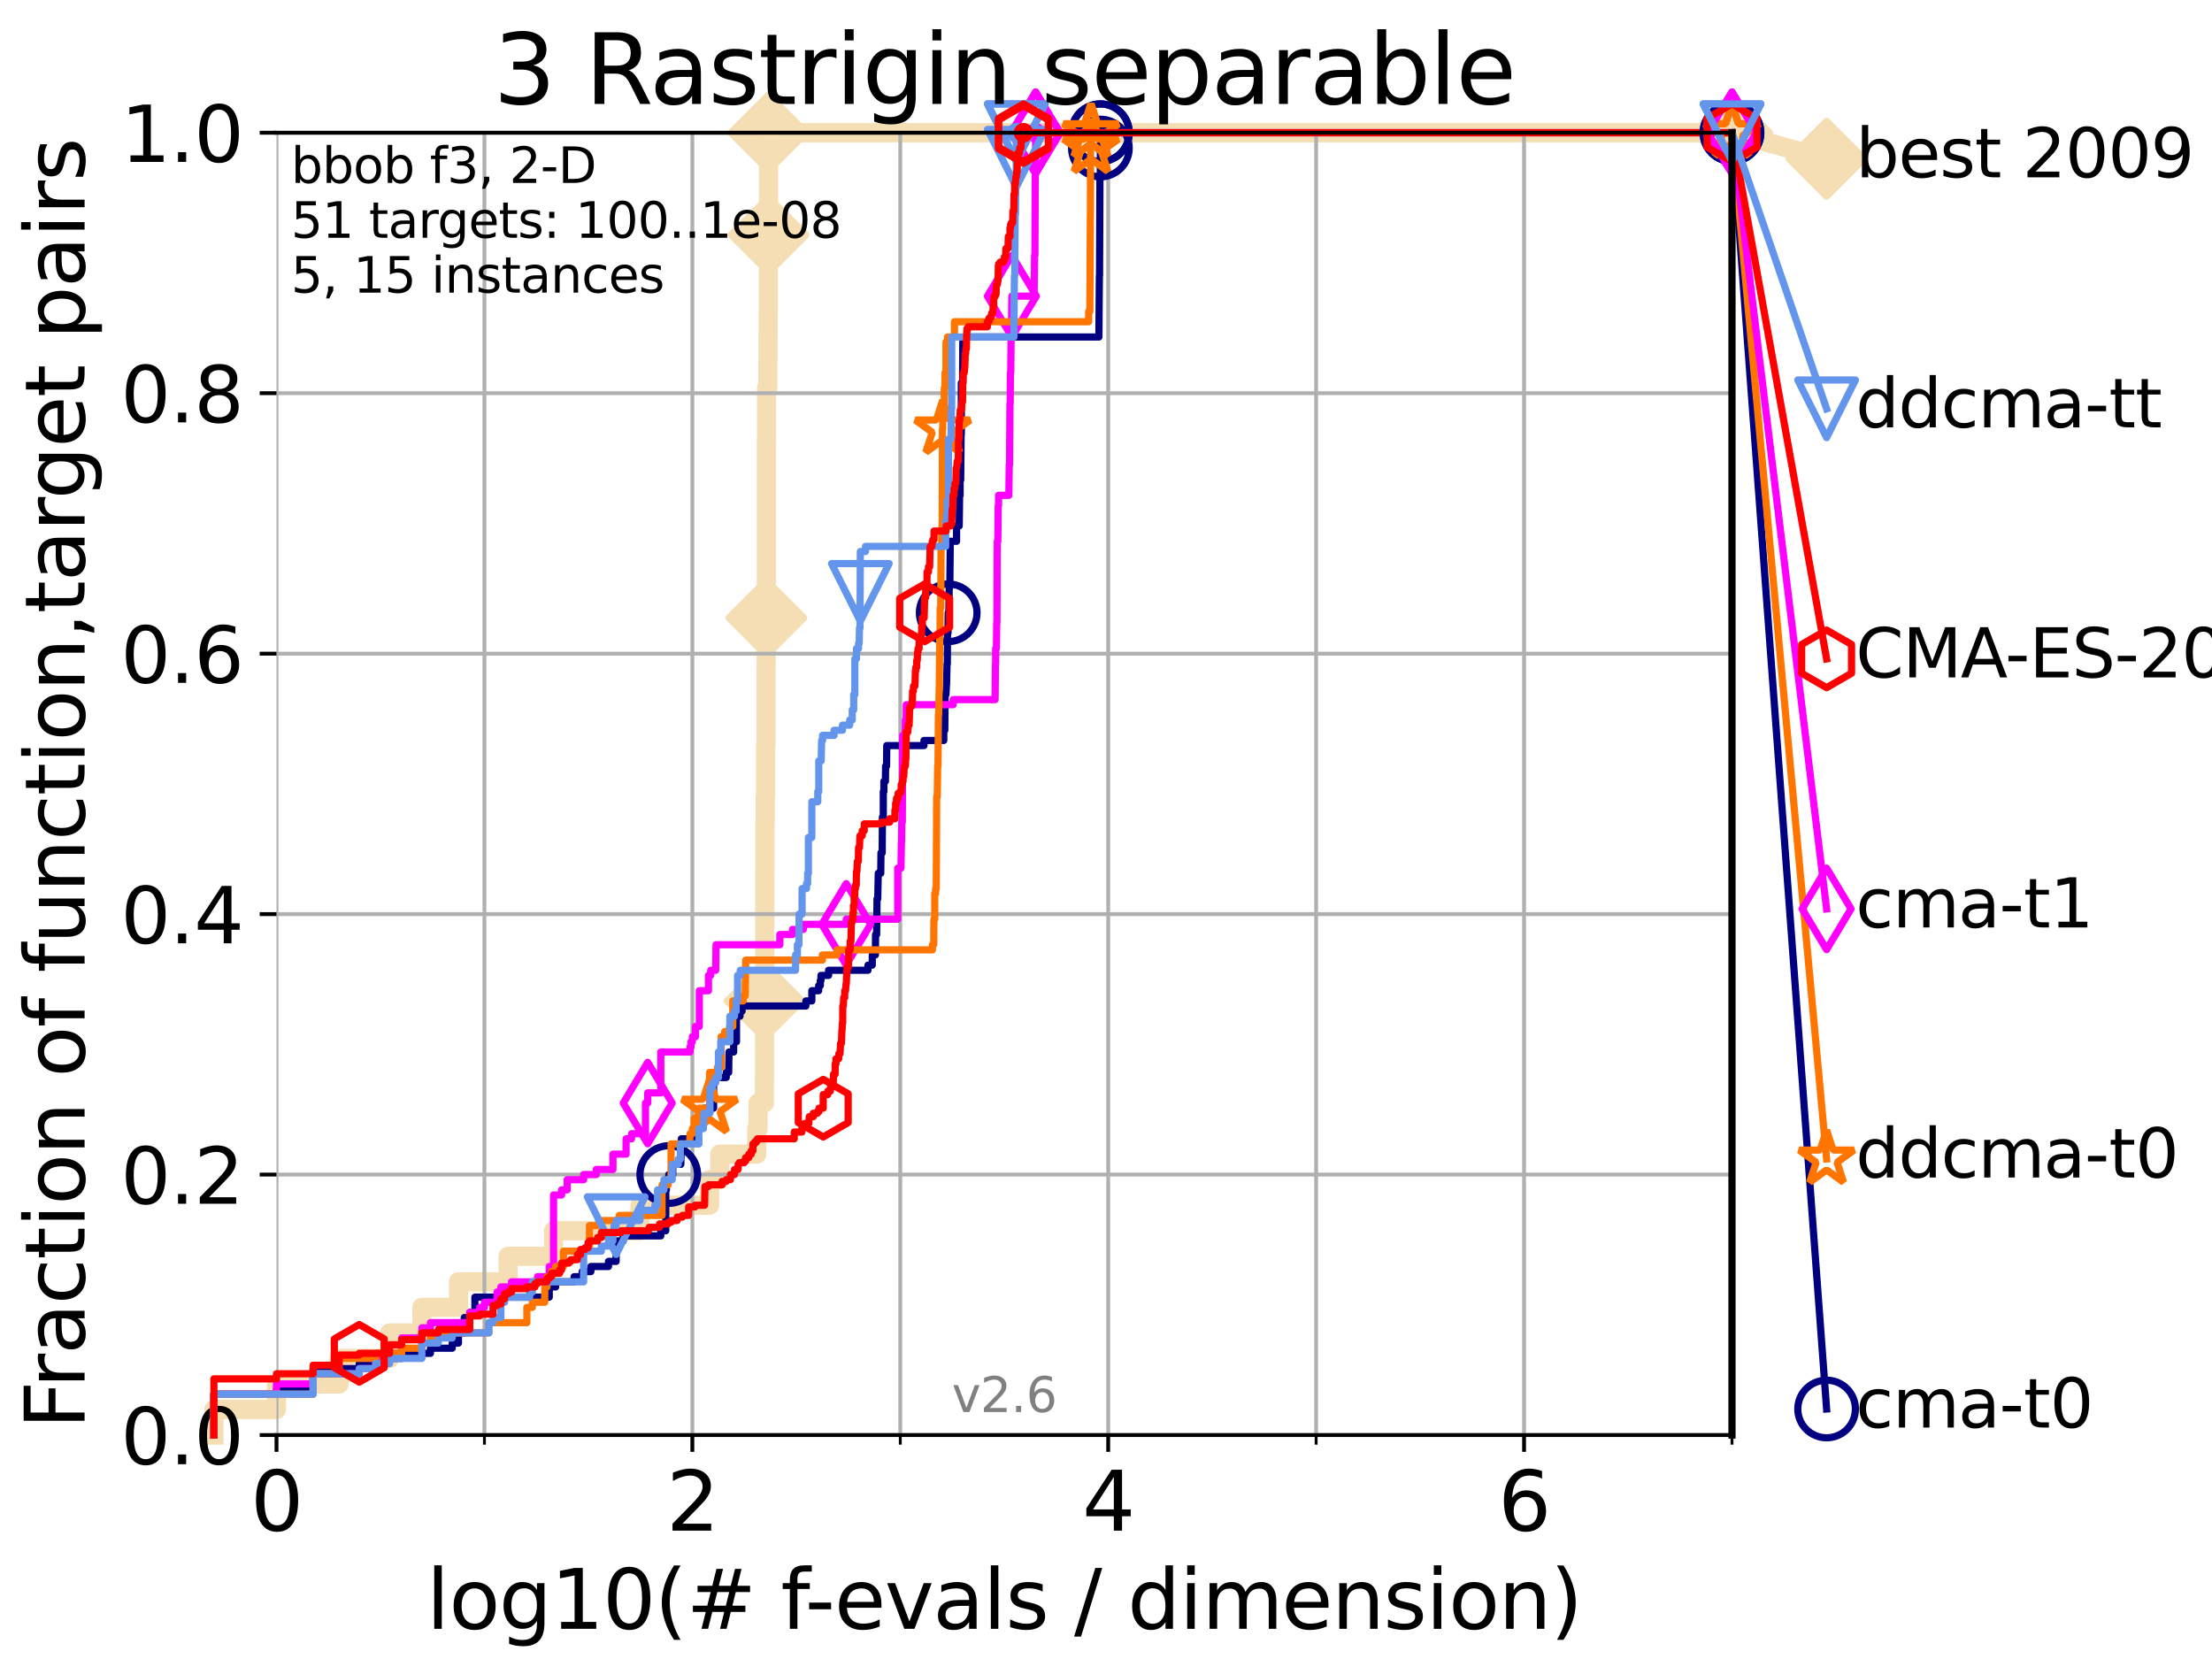 <?xml version="1.0" encoding="utf-8" standalone="no"?>
<!DOCTYPE svg PUBLIC "-//W3C//DTD SVG 1.1//EN"
  "http://www.w3.org/Graphics/SVG/1.1/DTD/svg11.dtd">
<svg xmlns:xlink="http://www.w3.org/1999/xlink" width="460.8pt" height="345.6pt" viewBox="0 0 460.8 345.6" xmlns="http://www.w3.org/2000/svg" version="1.1">
 <defs>
  <style type="text/css">*{stroke-linejoin: round; stroke-linecap: butt}</style>
 </defs>
 <g id="figure_1">
  <g id="patch_1">
   <path d="M 0 345.6 
L 460.8 345.6 
L 460.8 0 
L 0 0 
z
" style="fill: #ffffff"/>
  </g>
  <g id="axes_1">
   <g id="patch_2">
    <path d="M 57.6 298.944 
L 360.806 298.944 
L 360.806 27.648 
L 57.6 27.648 
z
" style="fill: #ffffff"/>
   </g>
   <g id="line2d_1">
    <path d="M 44.561 298.944 
L 44.561 293.624 
L 57.6 293.624 
L 57.6 288.305 
L 70.639 288.305 
L 70.639 282.985 
L 81.166 282.985 
L 81.166 277.666 
L 87.876 277.666 
L 87.876 272.346 
L 95.503 272.346 
L 95.503 267.027 
L 105.851 267.027 
L 105.851 261.707 
L 115.315 261.707 
L 115.315 256.388 
L 133.323 256.388 
L 133.323 251.068 
L 147.816 251.068 
L 147.816 245.749 
L 149.945 245.749 
L 149.945 240.429 
L 157.642 240.429 
L 157.642 235.11 
L 157.917 235.11 
L 157.917 229.79 
L 159.233 229.79 
L 159.233 224.471 
L 159.275 224.471 
L 159.275 208.512 
L 159.317 208.512 
L 159.317 181.914 
L 159.359 181.914 
L 159.359 171.275 
L 159.401 171.275 
L 159.401 165.956 
L 159.485 165.956 
L 159.485 155.317 
L 159.569 155.317 
L 159.569 139.358 
L 159.61 139.358 
L 159.61 128.719 
L 159.652 128.719 
L 159.652 91.482 
L 159.693 91.482 
L 159.693 80.843 
L 159.94 80.843 
L 159.94 75.524 
L 159.98 75.524 
L 159.98 70.204 
L 160.021 70.204 
L 160.021 64.885 
L 160.062 64.885 
L 160.062 48.926 
L 160.102 48.926 
L 160.102 27.648 
L 360.806 27.648 
" style="fill: none; stroke: #f5deb3; stroke-width: 4; stroke-linecap: square"/>
   </g>
   <g id="line2d_2">
    <defs>
     <path id="mad75beb59c" d="M -0 7.778 
L 7.778 0 
L 0 -7.778 
L -7.778 -0 
z
" style="stroke: #f5deb3; stroke-width: 1.5; stroke-linejoin: miter"/>
    </defs>
    <g>
     <use xlink:href="#mad75beb59c" x="159.275" y="208.512" style="fill: #f5deb3; stroke: #f5deb3; stroke-width: 1.5; stroke-linejoin: miter"/>
     <use xlink:href="#mad75beb59c" x="159.652" y="128.719" style="fill: #f5deb3; stroke: #f5deb3; stroke-width: 1.5; stroke-linejoin: miter"/>
     <use xlink:href="#mad75beb59c" x="160.102" y="48.926" style="fill: #f5deb3; stroke: #f5deb3; stroke-width: 1.5; stroke-linejoin: miter"/>
     <use xlink:href="#mad75beb59c" x="160.102" y="27.648" style="fill: #f5deb3; stroke: #f5deb3; stroke-width: 1.5; stroke-linejoin: miter"/>
     <use xlink:href="#mad75beb59c" x="160.102" y="27.648" style="fill: #f5deb3; stroke: #f5deb3; stroke-width: 1.5; stroke-linejoin: miter"/>
     <use xlink:href="#mad75beb59c" x="360.806" y="27.648" style="fill: #f5deb3; stroke: #f5deb3; stroke-width: 1.5; stroke-linejoin: miter"/>
    </g>
   </g>
   <g id="line2d_3">
    <path style="fill: none; stroke: #f5deb3; stroke-width: 4; stroke-linecap: square"/>
    <g/>
   </g>
   <g id="line2d_4">
    <path d="M 360.806 27.648 
L 380.515 33.074 
" style="fill: none; stroke: #f5deb3; stroke-width: 4; stroke-linecap: square"/>
    <g>
     <use xlink:href="#mad75beb59c" x="360.806" y="27.648" style="fill: #f5deb3; stroke: #f5deb3; stroke-width: 1.5; stroke-linejoin: miter"/>
     <use xlink:href="#mad75beb59c" x="380.515" y="33.074" style="fill: #f5deb3; stroke: #f5deb3; stroke-width: 1.5; stroke-linejoin: miter"/>
    </g>
   </g>
   <g id="matplotlib.axis_1">
    <g id="xtick_1">
     <g id="line2d_5">
      <path d="M 57.6 298.944 
L 57.6 27.648 
" clip-path="url(#p0716220d76)" style="fill: none; stroke: #b0b0b0; stroke-width: 0.8; stroke-linecap: square"/>
     </g>
     <g id="line2d_6">
      <defs>
       <path id="m6733be631e" d="M 0 0 
L 0 3.5 
" style="stroke: #000000; stroke-width: 0.8"/>
      </defs>
      <g>
       <use xlink:href="#m6733be631e" x="57.6" y="298.944" style="stroke: #000000; stroke-width: 0.8"/>
      </g>
     </g>
     <g id="text_1">
      <!-- 0 -->
      <g transform="translate(52.192 318.861)scale(0.17 -0.17)">
       <defs>
        <path id="DejaVuSans-30" d="M 2034 4250 
Q 1547 4250 1301 3770 
Q 1056 3291 1056 2328 
Q 1056 1369 1301 889 
Q 1547 409 2034 409 
Q 2525 409 2770 889 
Q 3016 1369 3016 2328 
Q 3016 3291 2770 3770 
Q 2525 4250 2034 4250 
z
M 2034 4750 
Q 2819 4750 3233 4129 
Q 3647 3509 3647 2328 
Q 3647 1150 3233 529 
Q 2819 -91 2034 -91 
Q 1250 -91 836 529 
Q 422 1150 422 2328 
Q 422 3509 836 4129 
Q 1250 4750 2034 4750 
z
" transform="scale(0.016)"/>
       </defs>
       <use xlink:href="#DejaVuSans-30"/>
      </g>
     </g>
    </g>
    <g id="xtick_2">
     <g id="line2d_7">
      <path d="M 144.23 298.944 
L 144.23 27.648 
" clip-path="url(#p0716220d76)" style="fill: none; stroke: #b0b0b0; stroke-width: 0.8; stroke-linecap: square"/>
     </g>
     <g id="line2d_8">
      <g>
       <use xlink:href="#m6733be631e" x="144.23" y="298.944" style="stroke: #000000; stroke-width: 0.8"/>
      </g>
     </g>
     <g id="text_2">
      <!-- 2 -->
      <g transform="translate(138.822 318.861)scale(0.17 -0.17)">
       <defs>
        <path id="DejaVuSans-32" d="M 1228 531 
L 3431 531 
L 3431 0 
L 469 0 
L 469 531 
Q 828 903 1448 1529 
Q 2069 2156 2228 2338 
Q 2531 2678 2651 2914 
Q 2772 3150 2772 3378 
Q 2772 3750 2511 3984 
Q 2250 4219 1831 4219 
Q 1534 4219 1204 4116 
Q 875 4013 500 3803 
L 500 4441 
Q 881 4594 1212 4672 
Q 1544 4750 1819 4750 
Q 2544 4750 2975 4387 
Q 3406 4025 3406 3419 
Q 3406 3131 3298 2873 
Q 3191 2616 2906 2266 
Q 2828 2175 2409 1742 
Q 1991 1309 1228 531 
z
" transform="scale(0.016)"/>
       </defs>
       <use xlink:href="#DejaVuSans-32"/>
      </g>
     </g>
    </g>
    <g id="xtick_3">
     <g id="line2d_9">
      <path d="M 230.861 298.944 
L 230.861 27.648 
" clip-path="url(#p0716220d76)" style="fill: none; stroke: #b0b0b0; stroke-width: 0.8; stroke-linecap: square"/>
     </g>
     <g id="line2d_10">
      <g>
       <use xlink:href="#m6733be631e" x="230.861" y="298.944" style="stroke: #000000; stroke-width: 0.8"/>
      </g>
     </g>
     <g id="text_3">
      <!-- 4 -->
      <g transform="translate(225.453 318.861)scale(0.17 -0.17)">
       <defs>
        <path id="DejaVuSans-34" d="M 2419 4116 
L 825 1625 
L 2419 1625 
L 2419 4116 
z
M 2253 4666 
L 3047 4666 
L 3047 1625 
L 3713 1625 
L 3713 1100 
L 3047 1100 
L 3047 0 
L 2419 0 
L 2419 1100 
L 313 1100 
L 313 1709 
L 2253 4666 
z
" transform="scale(0.016)"/>
       </defs>
       <use xlink:href="#DejaVuSans-34"/>
      </g>
     </g>
    </g>
    <g id="xtick_4">
     <g id="line2d_11">
      <path d="M 317.491 298.944 
L 317.491 27.648 
" clip-path="url(#p0716220d76)" style="fill: none; stroke: #b0b0b0; stroke-width: 0.8; stroke-linecap: square"/>
     </g>
     <g id="line2d_12">
      <g>
       <use xlink:href="#m6733be631e" x="317.491" y="298.944" style="stroke: #000000; stroke-width: 0.8"/>
      </g>
     </g>
     <g id="text_4">
      <!-- 6 -->
      <g transform="translate(312.083 318.861)scale(0.17 -0.17)">
       <defs>
        <path id="DejaVuSans-36" d="M 2113 2584 
Q 1688 2584 1439 2293 
Q 1191 2003 1191 1497 
Q 1191 994 1439 701 
Q 1688 409 2113 409 
Q 2538 409 2786 701 
Q 3034 994 3034 1497 
Q 3034 2003 2786 2293 
Q 2538 2584 2113 2584 
z
M 3366 4563 
L 3366 3988 
Q 3128 4100 2886 4159 
Q 2644 4219 2406 4219 
Q 1781 4219 1451 3797 
Q 1122 3375 1075 2522 
Q 1259 2794 1537 2939 
Q 1816 3084 2150 3084 
Q 2853 3084 3261 2657 
Q 3669 2231 3669 1497 
Q 3669 778 3244 343 
Q 2819 -91 2113 -91 
Q 1303 -91 875 529 
Q 447 1150 447 2328 
Q 447 3434 972 4092 
Q 1497 4750 2381 4750 
Q 2619 4750 2861 4703 
Q 3103 4656 3366 4563 
z
" transform="scale(0.016)"/>
       </defs>
       <use xlink:href="#DejaVuSans-36"/>
      </g>
     </g>
    </g>
    <g id="xtick_5">
     <g id="line2d_13">
      <path d="M 100.915 298.944 
L 100.915 27.648 
" clip-path="url(#p0716220d76)" style="fill: none; stroke: #b0b0b0; stroke-width: 0.8; stroke-linecap: square"/>
     </g>
     <g id="line2d_14">
      <defs>
       <path id="m1d08cfea33" d="M 0 0 
L 0 2 
" style="stroke: #000000; stroke-width: 0.6"/>
      </defs>
      <g>
       <use xlink:href="#m1d08cfea33" x="100.915" y="298.944" style="stroke: #000000; stroke-width: 0.6"/>
      </g>
     </g>
    </g>
    <g id="xtick_6">
     <g id="line2d_15">
      <path d="M 187.546 298.944 
L 187.546 27.648 
" clip-path="url(#p0716220d76)" style="fill: none; stroke: #b0b0b0; stroke-width: 0.8; stroke-linecap: square"/>
     </g>
     <g id="line2d_16">
      <g>
       <use xlink:href="#m1d08cfea33" x="187.546" y="298.944" style="stroke: #000000; stroke-width: 0.6"/>
      </g>
     </g>
    </g>
    <g id="xtick_7">
     <g id="line2d_17">
      <path d="M 274.176 298.944 
L 274.176 27.648 
" clip-path="url(#p0716220d76)" style="fill: none; stroke: #b0b0b0; stroke-width: 0.8; stroke-linecap: square"/>
     </g>
     <g id="line2d_18">
      <g>
       <use xlink:href="#m1d08cfea33" x="274.176" y="298.944" style="stroke: #000000; stroke-width: 0.6"/>
      </g>
     </g>
    </g>
    <g id="xtick_8">
     <g id="line2d_19">
      <path d="M 360.806 298.944 
L 360.806 27.648 
" clip-path="url(#p0716220d76)" style="fill: none; stroke: #b0b0b0; stroke-width: 0.8; stroke-linecap: square"/>
     </g>
     <g id="line2d_20">
      <g>
       <use xlink:href="#m1d08cfea33" x="360.806" y="298.944" style="stroke: #000000; stroke-width: 0.6"/>
      </g>
     </g>
    </g>
    <g id="text_5">
     <!-- log10(# f-evals / dimension) -->
     <g transform="translate(88.823 339.314)scale(0.17 -0.17)">
      <defs>
       <path id="DejaVuSans-6c" d="M 603 4863 
L 1178 4863 
L 1178 0 
L 603 0 
L 603 4863 
z
" transform="scale(0.016)"/>
       <path id="DejaVuSans-6f" d="M 1959 3097 
Q 1497 3097 1228 2736 
Q 959 2375 959 1747 
Q 959 1119 1226 758 
Q 1494 397 1959 397 
Q 2419 397 2687 759 
Q 2956 1122 2956 1747 
Q 2956 2369 2687 2733 
Q 2419 3097 1959 3097 
z
M 1959 3584 
Q 2709 3584 3137 3096 
Q 3566 2609 3566 1747 
Q 3566 888 3137 398 
Q 2709 -91 1959 -91 
Q 1206 -91 779 398 
Q 353 888 353 1747 
Q 353 2609 779 3096 
Q 1206 3584 1959 3584 
z
" transform="scale(0.016)"/>
       <path id="DejaVuSans-67" d="M 2906 1791 
Q 2906 2416 2648 2759 
Q 2391 3103 1925 3103 
Q 1463 3103 1205 2759 
Q 947 2416 947 1791 
Q 947 1169 1205 825 
Q 1463 481 1925 481 
Q 2391 481 2648 825 
Q 2906 1169 2906 1791 
z
M 3481 434 
Q 3481 -459 3084 -895 
Q 2688 -1331 1869 -1331 
Q 1566 -1331 1297 -1286 
Q 1028 -1241 775 -1147 
L 775 -588 
Q 1028 -725 1275 -790 
Q 1522 -856 1778 -856 
Q 2344 -856 2625 -561 
Q 2906 -266 2906 331 
L 2906 616 
Q 2728 306 2450 153 
Q 2172 0 1784 0 
Q 1141 0 747 490 
Q 353 981 353 1791 
Q 353 2603 747 3093 
Q 1141 3584 1784 3584 
Q 2172 3584 2450 3431 
Q 2728 3278 2906 2969 
L 2906 3500 
L 3481 3500 
L 3481 434 
z
" transform="scale(0.016)"/>
       <path id="DejaVuSans-31" d="M 794 531 
L 1825 531 
L 1825 4091 
L 703 3866 
L 703 4441 
L 1819 4666 
L 2450 4666 
L 2450 531 
L 3481 531 
L 3481 0 
L 794 0 
L 794 531 
z
" transform="scale(0.016)"/>
       <path id="DejaVuSans-28" d="M 1984 4856 
Q 1566 4138 1362 3434 
Q 1159 2731 1159 2009 
Q 1159 1288 1364 580 
Q 1569 -128 1984 -844 
L 1484 -844 
Q 1016 -109 783 600 
Q 550 1309 550 2009 
Q 550 2706 781 3412 
Q 1013 4119 1484 4856 
L 1984 4856 
z
" transform="scale(0.016)"/>
       <path id="DejaVuSans-23" d="M 3272 2816 
L 2363 2816 
L 2100 1772 
L 3016 1772 
L 3272 2816 
z
M 2803 4594 
L 2478 3297 
L 3391 3297 
L 3719 4594 
L 4219 4594 
L 3897 3297 
L 4872 3297 
L 4872 2816 
L 3775 2816 
L 3519 1772 
L 4513 1772 
L 4513 1294 
L 3397 1294 
L 3072 0 
L 2572 0 
L 2894 1294 
L 1978 1294 
L 1656 0 
L 1153 0 
L 1478 1294 
L 494 1294 
L 494 1772 
L 1594 1772 
L 1856 2816 
L 850 2816 
L 850 3297 
L 1978 3297 
L 2297 4594 
L 2803 4594 
z
" transform="scale(0.016)"/>
       <path id="DejaVuSans-20" transform="scale(0.016)"/>
       <path id="DejaVuSans-66" d="M 2375 4863 
L 2375 4384 
L 1825 4384 
Q 1516 4384 1395 4259 
Q 1275 4134 1275 3809 
L 1275 3500 
L 2222 3500 
L 2222 3053 
L 1275 3053 
L 1275 0 
L 697 0 
L 697 3053 
L 147 3053 
L 147 3500 
L 697 3500 
L 697 3744 
Q 697 4328 969 4595 
Q 1241 4863 1831 4863 
L 2375 4863 
z
" transform="scale(0.016)"/>
       <path id="DejaVuSans-2d" d="M 313 2009 
L 1997 2009 
L 1997 1497 
L 313 1497 
L 313 2009 
z
" transform="scale(0.016)"/>
       <path id="DejaVuSans-65" d="M 3597 1894 
L 3597 1613 
L 953 1613 
Q 991 1019 1311 708 
Q 1631 397 2203 397 
Q 2534 397 2845 478 
Q 3156 559 3463 722 
L 3463 178 
Q 3153 47 2828 -22 
Q 2503 -91 2169 -91 
Q 1331 -91 842 396 
Q 353 884 353 1716 
Q 353 2575 817 3079 
Q 1281 3584 2069 3584 
Q 2775 3584 3186 3129 
Q 3597 2675 3597 1894 
z
M 3022 2063 
Q 3016 2534 2758 2815 
Q 2500 3097 2075 3097 
Q 1594 3097 1305 2825 
Q 1016 2553 972 2059 
L 3022 2063 
z
" transform="scale(0.016)"/>
       <path id="DejaVuSans-76" d="M 191 3500 
L 800 3500 
L 1894 563 
L 2988 3500 
L 3597 3500 
L 2284 0 
L 1503 0 
L 191 3500 
z
" transform="scale(0.016)"/>
       <path id="DejaVuSans-61" d="M 2194 1759 
Q 1497 1759 1228 1600 
Q 959 1441 959 1056 
Q 959 750 1161 570 
Q 1363 391 1709 391 
Q 2188 391 2477 730 
Q 2766 1069 2766 1631 
L 2766 1759 
L 2194 1759 
z
M 3341 1997 
L 3341 0 
L 2766 0 
L 2766 531 
Q 2569 213 2275 61 
Q 1981 -91 1556 -91 
Q 1019 -91 701 211 
Q 384 513 384 1019 
Q 384 1609 779 1909 
Q 1175 2209 1959 2209 
L 2766 2209 
L 2766 2266 
Q 2766 2663 2505 2880 
Q 2244 3097 1772 3097 
Q 1472 3097 1187 3025 
Q 903 2953 641 2809 
L 641 3341 
Q 956 3463 1253 3523 
Q 1550 3584 1831 3584 
Q 2591 3584 2966 3190 
Q 3341 2797 3341 1997 
z
" transform="scale(0.016)"/>
       <path id="DejaVuSans-73" d="M 2834 3397 
L 2834 2853 
Q 2591 2978 2328 3040 
Q 2066 3103 1784 3103 
Q 1356 3103 1142 2972 
Q 928 2841 928 2578 
Q 928 2378 1081 2264 
Q 1234 2150 1697 2047 
L 1894 2003 
Q 2506 1872 2764 1633 
Q 3022 1394 3022 966 
Q 3022 478 2636 193 
Q 2250 -91 1575 -91 
Q 1294 -91 989 -36 
Q 684 19 347 128 
L 347 722 
Q 666 556 975 473 
Q 1284 391 1588 391 
Q 1994 391 2212 530 
Q 2431 669 2431 922 
Q 2431 1156 2273 1281 
Q 2116 1406 1581 1522 
L 1381 1569 
Q 847 1681 609 1914 
Q 372 2147 372 2553 
Q 372 3047 722 3315 
Q 1072 3584 1716 3584 
Q 2034 3584 2315 3537 
Q 2597 3491 2834 3397 
z
" transform="scale(0.016)"/>
       <path id="DejaVuSans-2f" d="M 1625 4666 
L 2156 4666 
L 531 -594 
L 0 -594 
L 1625 4666 
z
" transform="scale(0.016)"/>
       <path id="DejaVuSans-64" d="M 2906 2969 
L 2906 4863 
L 3481 4863 
L 3481 0 
L 2906 0 
L 2906 525 
Q 2725 213 2448 61 
Q 2172 -91 1784 -91 
Q 1150 -91 751 415 
Q 353 922 353 1747 
Q 353 2572 751 3078 
Q 1150 3584 1784 3584 
Q 2172 3584 2448 3432 
Q 2725 3281 2906 2969 
z
M 947 1747 
Q 947 1113 1208 752 
Q 1469 391 1925 391 
Q 2381 391 2643 752 
Q 2906 1113 2906 1747 
Q 2906 2381 2643 2742 
Q 2381 3103 1925 3103 
Q 1469 3103 1208 2742 
Q 947 2381 947 1747 
z
" transform="scale(0.016)"/>
       <path id="DejaVuSans-69" d="M 603 3500 
L 1178 3500 
L 1178 0 
L 603 0 
L 603 3500 
z
M 603 4863 
L 1178 4863 
L 1178 4134 
L 603 4134 
L 603 4863 
z
" transform="scale(0.016)"/>
       <path id="DejaVuSans-6d" d="M 3328 2828 
Q 3544 3216 3844 3400 
Q 4144 3584 4550 3584 
Q 5097 3584 5394 3201 
Q 5691 2819 5691 2113 
L 5691 0 
L 5113 0 
L 5113 2094 
Q 5113 2597 4934 2840 
Q 4756 3084 4391 3084 
Q 3944 3084 3684 2787 
Q 3425 2491 3425 1978 
L 3425 0 
L 2847 0 
L 2847 2094 
Q 2847 2600 2669 2842 
Q 2491 3084 2119 3084 
Q 1678 3084 1418 2786 
Q 1159 2488 1159 1978 
L 1159 0 
L 581 0 
L 581 3500 
L 1159 3500 
L 1159 2956 
Q 1356 3278 1631 3431 
Q 1906 3584 2284 3584 
Q 2666 3584 2933 3390 
Q 3200 3197 3328 2828 
z
" transform="scale(0.016)"/>
       <path id="DejaVuSans-6e" d="M 3513 2113 
L 3513 0 
L 2938 0 
L 2938 2094 
Q 2938 2591 2744 2837 
Q 2550 3084 2163 3084 
Q 1697 3084 1428 2787 
Q 1159 2491 1159 1978 
L 1159 0 
L 581 0 
L 581 3500 
L 1159 3500 
L 1159 2956 
Q 1366 3272 1645 3428 
Q 1925 3584 2291 3584 
Q 2894 3584 3203 3211 
Q 3513 2838 3513 2113 
z
" transform="scale(0.016)"/>
       <path id="DejaVuSans-29" d="M 513 4856 
L 1013 4856 
Q 1481 4119 1714 3412 
Q 1947 2706 1947 2009 
Q 1947 1309 1714 600 
Q 1481 -109 1013 -844 
L 513 -844 
Q 928 -128 1133 580 
Q 1338 1288 1338 2009 
Q 1338 2731 1133 3434 
Q 928 4138 513 4856 
z
" transform="scale(0.016)"/>
      </defs>
      <use xlink:href="#DejaVuSans-6c"/>
      <use xlink:href="#DejaVuSans-6f" x="27.783"/>
      <use xlink:href="#DejaVuSans-67" x="88.965"/>
      <use xlink:href="#DejaVuSans-31" x="152.441"/>
      <use xlink:href="#DejaVuSans-30" x="216.064"/>
      <use xlink:href="#DejaVuSans-28" x="279.688"/>
      <use xlink:href="#DejaVuSans-23" x="318.701"/>
      <use xlink:href="#DejaVuSans-20" x="402.49"/>
      <use xlink:href="#DejaVuSans-66" x="434.277"/>
      <use xlink:href="#DejaVuSans-2d" x="463.982"/>
      <use xlink:href="#DejaVuSans-65" x="500.066"/>
      <use xlink:href="#DejaVuSans-76" x="561.59"/>
      <use xlink:href="#DejaVuSans-61" x="620.77"/>
      <use xlink:href="#DejaVuSans-6c" x="682.049"/>
      <use xlink:href="#DejaVuSans-73" x="709.832"/>
      <use xlink:href="#DejaVuSans-20" x="761.932"/>
      <use xlink:href="#DejaVuSans-2f" x="793.719"/>
      <use xlink:href="#DejaVuSans-20" x="827.41"/>
      <use xlink:href="#DejaVuSans-64" x="859.197"/>
      <use xlink:href="#DejaVuSans-69" x="922.674"/>
      <use xlink:href="#DejaVuSans-6d" x="950.457"/>
      <use xlink:href="#DejaVuSans-65" x="1047.869"/>
      <use xlink:href="#DejaVuSans-6e" x="1109.393"/>
      <use xlink:href="#DejaVuSans-73" x="1172.771"/>
      <use xlink:href="#DejaVuSans-69" x="1224.871"/>
      <use xlink:href="#DejaVuSans-6f" x="1252.654"/>
      <use xlink:href="#DejaVuSans-6e" x="1313.836"/>
      <use xlink:href="#DejaVuSans-29" x="1377.215"/>
     </g>
    </g>
   </g>
   <g id="matplotlib.axis_2">
    <g id="ytick_1">
     <g id="line2d_21">
      <path d="M 57.6 298.944 
L 360.806 298.944 
" clip-path="url(#p0716220d76)" style="fill: none; stroke: #b0b0b0; stroke-width: 0.8; stroke-linecap: square"/>
     </g>
     <g id="line2d_22">
      <defs>
       <path id="m8ab82eba87" d="M 0 0 
L -3.5 0 
" style="stroke: #000000; stroke-width: 0.8"/>
      </defs>
      <g>
       <use xlink:href="#m8ab82eba87" x="57.6" y="298.944" style="stroke: #000000; stroke-width: 0.8"/>
      </g>
     </g>
     <g id="text_6">
      <!-- 0.0 -->
      <g transform="translate(25.155 305.023)scale(0.16 -0.16)">
       <defs>
        <path id="DejaVuSans-2e" d="M 684 794 
L 1344 794 
L 1344 0 
L 684 0 
L 684 794 
z
" transform="scale(0.016)"/>
       </defs>
       <use xlink:href="#DejaVuSans-30"/>
       <use xlink:href="#DejaVuSans-2e" x="63.623"/>
       <use xlink:href="#DejaVuSans-30" x="95.41"/>
      </g>
     </g>
    </g>
    <g id="ytick_2">
     <g id="line2d_23">
      <path d="M 57.6 244.685 
L 360.806 244.685 
" clip-path="url(#p0716220d76)" style="fill: none; stroke: #b0b0b0; stroke-width: 0.8; stroke-linecap: square"/>
     </g>
     <g id="line2d_24">
      <g>
       <use xlink:href="#m8ab82eba87" x="57.6" y="244.685" style="stroke: #000000; stroke-width: 0.8"/>
      </g>
     </g>
     <g id="text_7">
      <!-- 0.2 -->
      <g transform="translate(25.155 250.764)scale(0.16 -0.16)">
       <use xlink:href="#DejaVuSans-30"/>
       <use xlink:href="#DejaVuSans-2e" x="63.623"/>
       <use xlink:href="#DejaVuSans-32" x="95.41"/>
      </g>
     </g>
    </g>
    <g id="ytick_3">
     <g id="line2d_25">
      <path d="M 57.6 190.426 
L 360.806 190.426 
" clip-path="url(#p0716220d76)" style="fill: none; stroke: #b0b0b0; stroke-width: 0.8; stroke-linecap: square"/>
     </g>
     <g id="line2d_26">
      <g>
       <use xlink:href="#m8ab82eba87" x="57.6" y="190.426" style="stroke: #000000; stroke-width: 0.8"/>
      </g>
     </g>
     <g id="text_8">
      <!-- 0.4 -->
      <g transform="translate(25.155 196.504)scale(0.16 -0.16)">
       <use xlink:href="#DejaVuSans-30"/>
       <use xlink:href="#DejaVuSans-2e" x="63.623"/>
       <use xlink:href="#DejaVuSans-34" x="95.41"/>
      </g>
     </g>
    </g>
    <g id="ytick_4">
     <g id="line2d_27">
      <path d="M 57.6 136.166 
L 360.806 136.166 
" clip-path="url(#p0716220d76)" style="fill: none; stroke: #b0b0b0; stroke-width: 0.8; stroke-linecap: square"/>
     </g>
     <g id="line2d_28">
      <g>
       <use xlink:href="#m8ab82eba87" x="57.6" y="136.166" style="stroke: #000000; stroke-width: 0.8"/>
      </g>
     </g>
     <g id="text_9">
      <!-- 0.6 -->
      <g transform="translate(25.155 142.245)scale(0.16 -0.16)">
       <use xlink:href="#DejaVuSans-30"/>
       <use xlink:href="#DejaVuSans-2e" x="63.623"/>
       <use xlink:href="#DejaVuSans-36" x="95.41"/>
      </g>
     </g>
    </g>
    <g id="ytick_5">
     <g id="line2d_29">
      <path d="M 57.6 81.907 
L 360.806 81.907 
" clip-path="url(#p0716220d76)" style="fill: none; stroke: #b0b0b0; stroke-width: 0.8; stroke-linecap: square"/>
     </g>
     <g id="line2d_30">
      <g>
       <use xlink:href="#m8ab82eba87" x="57.6" y="81.907" style="stroke: #000000; stroke-width: 0.8"/>
      </g>
     </g>
     <g id="text_10">
      <!-- 0.8 -->
      <g transform="translate(25.155 87.986)scale(0.16 -0.16)">
       <defs>
        <path id="DejaVuSans-38" d="M 2034 2216 
Q 1584 2216 1326 1975 
Q 1069 1734 1069 1313 
Q 1069 891 1326 650 
Q 1584 409 2034 409 
Q 2484 409 2743 651 
Q 3003 894 3003 1313 
Q 3003 1734 2745 1975 
Q 2488 2216 2034 2216 
z
M 1403 2484 
Q 997 2584 770 2862 
Q 544 3141 544 3541 
Q 544 4100 942 4425 
Q 1341 4750 2034 4750 
Q 2731 4750 3128 4425 
Q 3525 4100 3525 3541 
Q 3525 3141 3298 2862 
Q 3072 2584 2669 2484 
Q 3125 2378 3379 2068 
Q 3634 1759 3634 1313 
Q 3634 634 3220 271 
Q 2806 -91 2034 -91 
Q 1263 -91 848 271 
Q 434 634 434 1313 
Q 434 1759 690 2068 
Q 947 2378 1403 2484 
z
M 1172 3481 
Q 1172 3119 1398 2916 
Q 1625 2713 2034 2713 
Q 2441 2713 2670 2916 
Q 2900 3119 2900 3481 
Q 2900 3844 2670 4047 
Q 2441 4250 2034 4250 
Q 1625 4250 1398 4047 
Q 1172 3844 1172 3481 
z
" transform="scale(0.016)"/>
       </defs>
       <use xlink:href="#DejaVuSans-30"/>
       <use xlink:href="#DejaVuSans-2e" x="63.623"/>
       <use xlink:href="#DejaVuSans-38" x="95.41"/>
      </g>
     </g>
    </g>
    <g id="ytick_6">
     <g id="line2d_31">
      <path d="M 57.6 27.648 
L 360.806 27.648 
" clip-path="url(#p0716220d76)" style="fill: none; stroke: #b0b0b0; stroke-width: 0.8; stroke-linecap: square"/>
     </g>
     <g id="line2d_32">
      <g>
       <use xlink:href="#m8ab82eba87" x="57.6" y="27.648" style="stroke: #000000; stroke-width: 0.8"/>
      </g>
     </g>
     <g id="text_11">
      <!-- 1.0 -->
      <g transform="translate(25.155 33.727)scale(0.16 -0.16)">
       <use xlink:href="#DejaVuSans-31"/>
       <use xlink:href="#DejaVuSans-2e" x="63.623"/>
       <use xlink:href="#DejaVuSans-30" x="95.41"/>
      </g>
     </g>
    </g>
    <g id="text_12">
     <!-- Fraction of function,target pairs -->
     <g transform="translate(17.62 297.681)rotate(-90)scale(0.17 -0.17)">
      <defs>
       <path id="DejaVuSans-46" d="M 628 4666 
L 3309 4666 
L 3309 4134 
L 1259 4134 
L 1259 2759 
L 3109 2759 
L 3109 2228 
L 1259 2228 
L 1259 0 
L 628 0 
L 628 4666 
z
" transform="scale(0.016)"/>
       <path id="DejaVuSans-72" d="M 2631 2963 
Q 2534 3019 2420 3045 
Q 2306 3072 2169 3072 
Q 1681 3072 1420 2755 
Q 1159 2438 1159 1844 
L 1159 0 
L 581 0 
L 581 3500 
L 1159 3500 
L 1159 2956 
Q 1341 3275 1631 3429 
Q 1922 3584 2338 3584 
Q 2397 3584 2469 3576 
Q 2541 3569 2628 3553 
L 2631 2963 
z
" transform="scale(0.016)"/>
       <path id="DejaVuSans-63" d="M 3122 3366 
L 3122 2828 
Q 2878 2963 2633 3030 
Q 2388 3097 2138 3097 
Q 1578 3097 1268 2742 
Q 959 2388 959 1747 
Q 959 1106 1268 751 
Q 1578 397 2138 397 
Q 2388 397 2633 464 
Q 2878 531 3122 666 
L 3122 134 
Q 2881 22 2623 -34 
Q 2366 -91 2075 -91 
Q 1284 -91 818 406 
Q 353 903 353 1747 
Q 353 2603 823 3093 
Q 1294 3584 2113 3584 
Q 2378 3584 2631 3529 
Q 2884 3475 3122 3366 
z
" transform="scale(0.016)"/>
       <path id="DejaVuSans-74" d="M 1172 4494 
L 1172 3500 
L 2356 3500 
L 2356 3053 
L 1172 3053 
L 1172 1153 
Q 1172 725 1289 603 
Q 1406 481 1766 481 
L 2356 481 
L 2356 0 
L 1766 0 
Q 1100 0 847 248 
Q 594 497 594 1153 
L 594 3053 
L 172 3053 
L 172 3500 
L 594 3500 
L 594 4494 
L 1172 4494 
z
" transform="scale(0.016)"/>
       <path id="DejaVuSans-75" d="M 544 1381 
L 544 3500 
L 1119 3500 
L 1119 1403 
Q 1119 906 1312 657 
Q 1506 409 1894 409 
Q 2359 409 2629 706 
Q 2900 1003 2900 1516 
L 2900 3500 
L 3475 3500 
L 3475 0 
L 2900 0 
L 2900 538 
Q 2691 219 2414 64 
Q 2138 -91 1772 -91 
Q 1169 -91 856 284 
Q 544 659 544 1381 
z
M 1991 3584 
L 1991 3584 
z
" transform="scale(0.016)"/>
       <path id="DejaVuSans-2c" d="M 750 794 
L 1409 794 
L 1409 256 
L 897 -744 
L 494 -744 
L 750 256 
L 750 794 
z
" transform="scale(0.016)"/>
       <path id="DejaVuSans-70" d="M 1159 525 
L 1159 -1331 
L 581 -1331 
L 581 3500 
L 1159 3500 
L 1159 2969 
Q 1341 3281 1617 3432 
Q 1894 3584 2278 3584 
Q 2916 3584 3314 3078 
Q 3713 2572 3713 1747 
Q 3713 922 3314 415 
Q 2916 -91 2278 -91 
Q 1894 -91 1617 61 
Q 1341 213 1159 525 
z
M 3116 1747 
Q 3116 2381 2855 2742 
Q 2594 3103 2138 3103 
Q 1681 3103 1420 2742 
Q 1159 2381 1159 1747 
Q 1159 1113 1420 752 
Q 1681 391 2138 391 
Q 2594 391 2855 752 
Q 3116 1113 3116 1747 
z
" transform="scale(0.016)"/>
      </defs>
      <use xlink:href="#DejaVuSans-46"/>
      <use xlink:href="#DejaVuSans-72" x="50.27"/>
      <use xlink:href="#DejaVuSans-61" x="91.383"/>
      <use xlink:href="#DejaVuSans-63" x="152.662"/>
      <use xlink:href="#DejaVuSans-74" x="207.643"/>
      <use xlink:href="#DejaVuSans-69" x="246.852"/>
      <use xlink:href="#DejaVuSans-6f" x="274.635"/>
      <use xlink:href="#DejaVuSans-6e" x="335.816"/>
      <use xlink:href="#DejaVuSans-20" x="399.195"/>
      <use xlink:href="#DejaVuSans-6f" x="430.982"/>
      <use xlink:href="#DejaVuSans-66" x="492.164"/>
      <use xlink:href="#DejaVuSans-20" x="527.369"/>
      <use xlink:href="#DejaVuSans-66" x="559.156"/>
      <use xlink:href="#DejaVuSans-75" x="594.361"/>
      <use xlink:href="#DejaVuSans-6e" x="657.74"/>
      <use xlink:href="#DejaVuSans-63" x="721.119"/>
      <use xlink:href="#DejaVuSans-74" x="776.1"/>
      <use xlink:href="#DejaVuSans-69" x="815.309"/>
      <use xlink:href="#DejaVuSans-6f" x="843.092"/>
      <use xlink:href="#DejaVuSans-6e" x="904.273"/>
      <use xlink:href="#DejaVuSans-2c" x="967.652"/>
      <use xlink:href="#DejaVuSans-74" x="999.439"/>
      <use xlink:href="#DejaVuSans-61" x="1038.648"/>
      <use xlink:href="#DejaVuSans-72" x="1099.928"/>
      <use xlink:href="#DejaVuSans-67" x="1139.291"/>
      <use xlink:href="#DejaVuSans-65" x="1202.768"/>
      <use xlink:href="#DejaVuSans-74" x="1264.291"/>
      <use xlink:href="#DejaVuSans-20" x="1303.5"/>
      <use xlink:href="#DejaVuSans-70" x="1335.287"/>
      <use xlink:href="#DejaVuSans-61" x="1398.764"/>
      <use xlink:href="#DejaVuSans-69" x="1460.043"/>
      <use xlink:href="#DejaVuSans-72" x="1487.826"/>
      <use xlink:href="#DejaVuSans-73" x="1528.939"/>
     </g>
    </g>
   </g>
   <g id="line2d_33">
    <defs>
     <path id="m5de39c4619" d="M 0 1.5 
C 0.398 1.5 0.779 1.342 1.061 1.061 
C 1.342 0.779 1.5 0.398 1.5 0 
C 1.5 -0.398 1.342 -0.779 1.061 -1.061 
C 0.779 -1.342 0.398 -1.5 0 -1.5 
C -0.398 -1.5 -0.779 -1.342 -1.061 -1.061 
C -1.342 -0.779 -1.5 -0.398 -1.5 0 
C -1.5 0.398 -1.342 0.779 -1.061 1.061 
C -0.779 1.342 -0.398 1.5 0 1.5 
z
" style="stroke: #f5deb3"/>
    </defs>
    <g>
     <use xlink:href="#m5de39c4619" x="160.102" y="27.648" style="fill: #f5deb3; stroke: #f5deb3"/>
     <use xlink:href="#m5de39c4619" x="160.102" y="27.648" style="fill: #f5deb3; stroke: #f5deb3"/>
    </g>
   </g>
   <g id="line2d_34">
    <defs>
     <path id="m57271b601d" d="M 0 1.5 
C 0.398 1.5 0.779 1.342 1.061 1.061 
C 1.342 0.779 1.5 0.398 1.5 0 
C 1.5 -0.398 1.342 -0.779 1.061 -1.061 
C 0.779 -1.342 0.398 -1.5 0 -1.5 
C -0.398 -1.5 -0.779 -1.342 -1.061 -1.061 
C -1.342 -0.779 -1.5 -0.398 -1.5 0 
C -1.5 0.398 -1.342 0.779 -1.061 1.061 
C -0.779 1.342 -0.398 1.5 0 1.5 
z
" style="stroke: #000080"/>
    </defs>
    <g>
     <use xlink:href="#m57271b601d" x="229.233" y="27.648" style="fill: #000080; stroke: #000080"/>
     <use xlink:href="#m57271b601d" x="229.233" y="27.648" style="fill: #000080; stroke: #000080"/>
    </g>
   </g>
   <g id="line2d_35">
    <path d="M 44.561 298.944 
L 44.561 290.433 
L 57.6 290.433 
L 57.6 289.369 
L 65.227 289.369 
L 65.227 285.113 
L 74.837 285.113 
L 74.837 284.049 
L 78.267 284.049 
L 78.267 282.985 
L 83.678 282.985 
L 83.678 281.922 
L 89.669 281.922 
L 89.669 280.858 
L 94.206 280.858 
L 94.206 279.794 
L 95.503 279.794 
L 95.503 277.666 
L 96.718 277.666 
L 96.718 274.474 
L 97.858 274.474 
L 97.858 273.41 
L 98.933 273.41 
L 98.933 270.219 
L 114.419 270.219 
L 114.419 268.091 
L 115.747 268.091 
L 115.747 267.027 
L 119.6 267.027 
L 119.6 265.963 
L 121.266 265.963 
L 121.266 264.899 
L 123.088 264.899 
L 123.088 263.835 
L 126.757 263.835 
L 126.757 262.771 
L 128.354 262.771 
L 128.354 258.516 
L 129.826 258.516 
L 129.826 257.452 
L 137.655 257.452 
L 137.655 256.388 
L 138.693 256.388 
L 138.693 247.877 
L 138.819 247.877 
L 138.819 245.749 
L 139.314 245.749 
L 139.314 244.685 
L 140.15 244.685 
L 140.15 242.557 
L 141.826 242.557 
L 141.932 237.237 
L 145.415 237.237 
L 145.415 232.982 
L 145.938 232.982 
L 145.938 231.918 
L 146.695 231.918 
L 146.695 230.854 
L 148.652 230.854 
L 148.652 224.471 
L 151.285 224.471 
L 151.285 223.407 
L 151.795 223.407 
L 151.858 219.151 
L 152.835 219.151 
L 152.835 217.023 
L 153.421 217.023 
L 153.421 211.704 
L 154.157 211.704 
L 154.157 210.64 
L 154.596 210.64 
L 154.596 209.576 
L 167.877 209.576 
L 167.877 208.512 
L 169.12 208.512 
L 169.12 206.384 
L 170.542 206.384 
L 170.542 205.32 
L 170.888 205.32 
L 170.888 204.256 
L 171.024 204.256 
L 171.024 203.192 
L 172.608 203.192 
L 172.608 202.129 
L 180.809 202.129 
L 180.809 201.065 
L 181.703 201.065 
L 181.715 198.937 
L 182.358 198.937 
L 182.395 194.681 
L 182.617 194.681 
L 182.702 187.234 
L 182.848 187.234 
L 182.956 181.914 
L 183.477 181.914 
L 183.523 177.659 
L 183.778 177.659 
L 183.824 170.211 
L 184.006 170.211 
L 184.006 164.892 
L 184.131 164.892 
L 184.131 162.764 
L 184.444 162.764 
L 184.488 159.572 
L 184.687 159.572 
L 184.73 155.317 
L 192.481 155.317 
L 192.481 154.253 
L 196.609 154.253 
L 196.609 152.125 
L 196.817 152.125 
L 196.886 144.678 
L 197.063 144.678 
L 197.17 142.55 
L 197.187 142.55 
L 197.288 138.294 
L 197.344 138.294 
L 197.383 131.911 
L 197.483 131.911 
L 197.528 127.655 
L 197.665 127.655 
L 197.742 122.336 
L 197.867 122.336 
L 197.96 112.76 
L 199.27 112.76 
L 199.27 109.569 
L 199.817 109.569 
L 199.905 103.185 
L 200.007 103.185 
L 200.007 99.994 
L 200.128 99.994 
L 200.214 90.418 
L 200.262 90.418 
L 200.262 79.779 
L 200.524 79.779 
L 200.566 71.268 
L 200.688 71.268 
L 200.688 70.204 
L 228.92 70.204 
L 229.018 57.437 
L 229.055 57.437 
L 229.142 36.159 
L 229.207 36.159 
L 229.233 27.648 
L 360.806 27.648 
L 360.806 27.648 
" style="fill: none; stroke: #000080; stroke-width: 1.5; stroke-linecap: square"/>
   </g>
   <g id="line2d_36">
    <defs>
     <path id="ma630cd01f4" d="M 0 6 
C 1.591 6 3.117 5.368 4.243 4.243 
C 5.368 3.117 6 1.591 6 0 
C 6 -1.591 5.368 -3.117 4.243 -4.243 
C 3.117 -5.368 1.591 -6 0 -6 
C -1.591 -6 -3.117 -5.368 -4.243 -4.243 
C -5.368 -3.117 -6 -1.591 -6 0 
C -6 1.591 -5.368 3.117 -4.243 4.243 
C -3.117 5.368 -1.591 6 0 6 
z
" style="stroke: #000080; stroke-width: 1.5"/>
    </defs>
    <g>
     <use xlink:href="#ma630cd01f4" x="139.314" y="244.685" style="fill-opacity: 0; stroke: #000080; stroke-width: 1.5"/>
     <use xlink:href="#ma630cd01f4" x="197.528" y="127.655" style="fill-opacity: 0; stroke: #000080; stroke-width: 1.5"/>
     <use xlink:href="#ma630cd01f4" x="229.233" y="30.84" style="fill-opacity: 0; stroke: #000080; stroke-width: 1.5"/>
     <use xlink:href="#ma630cd01f4" x="229.233" y="27.648" style="fill-opacity: 0; stroke: #000080; stroke-width: 1.5"/>
     <use xlink:href="#ma630cd01f4" x="229.233" y="27.648" style="fill-opacity: 0; stroke: #000080; stroke-width: 1.5"/>
     <use xlink:href="#ma630cd01f4" x="360.806" y="27.648" style="fill-opacity: 0; stroke: #000080; stroke-width: 1.5"/>
    </g>
   </g>
   <g id="line2d_37">
    <path style="fill: none; stroke: #000080; stroke-width: 1.5; stroke-linecap: square"/>
    <g/>
   </g>
   <g id="line2d_38">
    <defs>
     <path id="m5199f1763a" d="M 0 1.5 
C 0.398 1.5 0.779 1.342 1.061 1.061 
C 1.342 0.779 1.5 0.398 1.5 0 
C 1.5 -0.398 1.342 -0.779 1.061 -1.061 
C 0.779 -1.342 0.398 -1.5 0 -1.5 
C -0.398 -1.5 -0.779 -1.342 -1.061 -1.061 
C -1.342 -0.779 -1.5 -0.398 -1.5 0 
C -1.5 0.398 -1.342 0.779 -1.061 1.061 
C -0.779 1.342 -0.398 1.5 0 1.5 
z
" style="stroke: #ff00ff"/>
    </defs>
    <g>
     <use xlink:href="#m5199f1763a" x="215.743" y="27.648" style="fill: #ff00ff; stroke: #ff00ff"/>
     <use xlink:href="#m5199f1763a" x="215.743" y="27.648" style="fill: #ff00ff; stroke: #ff00ff"/>
    </g>
   </g>
   <g id="line2d_39">
    <path d="M 44.561 298.944 
L 44.561 290.433 
L 57.6 290.433 
L 57.6 288.305 
L 65.227 288.305 
L 65.227 286.177 
L 74.837 286.177 
L 74.837 285.113 
L 78.267 285.113 
L 78.267 282.985 
L 81.166 282.985 
L 81.166 281.922 
L 83.678 281.922 
L 83.678 278.73 
L 87.876 278.73 
L 87.876 276.602 
L 89.669 276.602 
L 89.669 275.538 
L 97.858 275.538 
L 97.858 273.41 
L 99.95 273.41 
L 99.95 272.346 
L 100.915 272.346 
L 100.915 271.282 
L 103.544 271.282 
L 103.544 269.155 
L 104.345 269.155 
L 104.345 268.091 
L 106.561 268.091 
L 106.561 267.027 
L 111.972 267.027 
L 111.972 265.963 
L 114.419 265.963 
L 114.419 263.835 
L 115.315 263.835 
L 115.315 248.94 
L 116.988 248.94 
L 116.988 247.877 
L 118.152 247.877 
L 118.152 245.749 
L 121.582 245.749 
L 121.582 244.685 
L 124.211 244.685 
L 124.211 243.621 
L 127.686 243.621 
L 127.686 240.429 
L 130.423 240.429 
L 130.423 237.237 
L 131.564 237.237 
L 131.564 236.174 
L 134.464 236.174 
L 134.464 229.79 
L 134.932 229.79 
L 134.932 227.662 
L 137.655 227.662 
L 137.655 219.151 
L 143.754 219.151 
L 143.754 218.087 
L 143.946 218.087 
L 143.946 217.023 
L 144.23 217.023 
L 144.23 215.959 
L 144.878 215.959 
L 144.878 213.832 
L 145.678 213.832 
L 145.678 206.384 
L 147.582 206.384 
L 147.582 203.192 
L 148.048 203.192 
L 148.048 202.129 
L 149.093 202.129 
L 149.166 196.809 
L 162.457 196.809 
L 162.457 194.681 
L 165.084 194.681 
L 165.084 193.617 
L 167.362 193.617 
L 167.362 192.553 
L 176.282 192.553 
L 176.282 191.49 
L 187.011 191.49 
L 187.011 180.85 
L 187.686 180.85 
L 187.779 175.531 
L 187.807 175.531 
L 187.872 171.275 
L 187.964 171.275 
L 188.047 153.189 
L 188.562 153.189 
L 188.615 149.997 
L 188.774 149.997 
L 188.783 146.805 
L 198.566 146.805 
L 198.566 145.742 
L 207.297 145.742 
L 207.372 138.294 
L 207.408 138.294 
L 207.408 135.102 
L 207.568 135.102 
L 207.636 129.783 
L 207.681 129.783 
L 207.752 112.76 
L 207.867 112.76 
L 207.947 105.313 
L 208.017 105.313 
L 208.023 103.185 
L 210.164 103.185 
L 210.24 96.802 
L 210.308 96.802 
L 210.392 84.035 
L 210.442 84.035 
L 210.489 77.652 
L 210.556 77.652 
L 210.636 70.204 
L 210.685 70.204 
L 210.789 61.693 
L 215.423 61.693 
L 215.526 53.182 
L 215.6 53.182 
L 215.663 36.159 
L 215.743 36.159 
L 215.743 27.648 
L 360.806 27.648 
L 360.806 27.648 
" style="fill: none; stroke: #ff00ff; stroke-width: 1.5; stroke-linecap: square"/>
   </g>
   <g id="line2d_40">
    <defs>
     <path id="ma780ddb5e9" d="M -0 8.485 
L 5.091 0 
L 0 -8.485 
L -5.091 -0 
z
" style="stroke: #ff00ff; stroke-width: 1.5; stroke-linejoin: miter"/>
    </defs>
    <g>
     <use xlink:href="#ma780ddb5e9" x="134.932" y="229.79" style="fill-opacity: 0; stroke: #ff00ff; stroke-width: 1.5; stroke-linejoin: miter"/>
     <use xlink:href="#ma780ddb5e9" x="176.282" y="192.553" style="fill-opacity: 0; stroke: #ff00ff; stroke-width: 1.5; stroke-linejoin: miter"/>
     <use xlink:href="#ma780ddb5e9" x="210.789" y="61.693" style="fill-opacity: 0; stroke: #ff00ff; stroke-width: 1.5; stroke-linejoin: miter"/>
     <use xlink:href="#ma780ddb5e9" x="215.743" y="27.648" style="fill-opacity: 0; stroke: #ff00ff; stroke-width: 1.5; stroke-linejoin: miter"/>
     <use xlink:href="#ma780ddb5e9" x="215.743" y="27.648" style="fill-opacity: 0; stroke: #ff00ff; stroke-width: 1.5; stroke-linejoin: miter"/>
     <use xlink:href="#ma780ddb5e9" x="360.806" y="27.648" style="fill-opacity: 0; stroke: #ff00ff; stroke-width: 1.5; stroke-linejoin: miter"/>
    </g>
   </g>
   <g id="line2d_41">
    <path style="fill: none; stroke: #ff00ff; stroke-width: 1.5; stroke-linecap: square"/>
    <g/>
   </g>
   <g id="line2d_42">
    <defs>
     <path id="m94d4b88adc" d="M 0 1.5 
C 0.398 1.5 0.779 1.342 1.061 1.061 
C 1.342 0.779 1.5 0.398 1.5 0 
C 1.5 -0.398 1.342 -0.779 1.061 -1.061 
C 0.779 -1.342 0.398 -1.5 0 -1.5 
C -0.398 -1.5 -0.779 -1.342 -1.061 -1.061 
C -1.342 -0.779 -1.5 -0.398 -1.5 0 
C -1.5 0.398 -1.342 0.779 -1.061 1.061 
C -0.779 1.342 -0.398 1.5 0 1.5 
z
" style="stroke: #ff7500"/>
    </defs>
    <g>
     <use xlink:href="#m94d4b88adc" x="227.27" y="27.648" style="fill: #ff7500; stroke: #ff7500"/>
     <use xlink:href="#m94d4b88adc" x="227.27" y="27.648" style="fill: #ff7500; stroke: #ff7500"/>
    </g>
   </g>
   <g id="line2d_43">
    <path d="M 44.561 298.944 
L 44.561 290.433 
L 65.227 290.433 
L 65.227 286.177 
L 70.639 286.177 
L 70.639 282.985 
L 78.267 282.985 
L 78.267 281.922 
L 83.678 281.922 
L 83.678 280.858 
L 87.876 280.858 
L 87.876 279.794 
L 89.669 279.794 
L 89.669 278.73 
L 91.306 278.73 
L 91.306 277.666 
L 101.833 277.666 
L 101.833 275.538 
L 109.757 275.538 
L 109.757 272.346 
L 110.897 272.346 
L 110.897 271.282 
L 113.478 271.282 
L 113.478 268.091 
L 113.954 268.091 
L 113.954 265.963 
L 114.872 265.963 
L 114.872 264.899 
L 115.747 264.899 
L 115.747 263.835 
L 117.384 263.835 
L 117.384 260.643 
L 122.796 260.643 
L 122.796 255.324 
L 124.748 255.324 
L 124.748 254.26 
L 128.999 254.26 
L 128.999 253.196 
L 137.92 253.196 
L 137.92 246.813 
L 139.191 246.813 
L 139.191 245.749 
L 139.796 245.749 
L 139.796 238.301 
L 143.657 238.301 
L 143.754 236.174 
L 144.23 236.174 
L 144.23 235.11 
L 144.603 235.11 
L 144.603 232.982 
L 145.591 232.982 
L 145.591 230.854 
L 147.816 230.854 
L 147.816 223.407 
L 149.453 223.407 
L 149.453 222.343 
L 150.221 222.343 
L 150.221 215.959 
L 150.959 215.959 
L 150.959 214.895 
L 151.983 214.895 
L 151.983 213.832 
L 152.656 213.832 
L 152.656 208.512 
L 154.811 208.512 
L 154.811 207.448 
L 155.235 207.448 
L 155.34 200.001 
L 171.316 200.001 
L 171.316 198.937 
L 174.374 198.937 
L 174.374 197.873 
L 194.241 197.873 
L 194.241 196.809 
L 194.516 196.809 
L 194.548 191.49 
L 194.729 191.49 
L 194.729 186.17 
L 194.901 186.17 
L 194.901 185.106 
L 195.041 185.106 
L 195.129 165.956 
L 195.248 165.956 
L 195.335 159.572 
L 195.404 159.572 
L 195.484 148.933 
L 195.539 148.933 
L 195.638 143.614 
L 195.656 143.614 
L 195.766 132.975 
L 195.814 132.975 
L 195.856 126.591 
L 195.965 126.591 
L 196.043 113.824 
L 196.145 113.824 
L 196.234 109.569 
L 196.281 109.569 
L 196.334 89.355 
L 196.393 89.355 
L 196.393 84.035 
L 196.708 84.035 
L 196.708 80.843 
L 196.863 80.843 
L 196.863 77.652 
L 197.063 77.652 
L 197.068 71.268 
L 197.394 71.268 
L 197.394 70.204 
L 198.831 70.204 
L 198.831 67.013 
L 226.784 67.013 
L 226.784 64.885 
L 227.031 64.885 
L 227.137 44.67 
L 227.155 44.67 
L 227.189 30.84 
L 227.27 30.84 
L 227.27 27.648 
L 360.806 27.648 
L 360.806 27.648 
" style="fill: none; stroke: #ff7500; stroke-width: 1.5; stroke-linecap: square"/>
   </g>
   <g id="line2d_44">
    <defs>
     <path id="mb33727a3ff" d="M 0 -6 
L -1.347 -1.854 
L -5.706 -1.854 
L -2.18 0.708 
L -3.527 4.854 
L -0 2.292 
L 3.527 4.854 
L 2.18 0.708 
L 5.706 -1.854 
L 1.347 -1.854 
z
" style="stroke: #ff7500; stroke-width: 1.5; stroke-linejoin: bevel"/>
    </defs>
    <g>
     <use xlink:href="#mb33727a3ff" x="147.816" y="230.854" style="fill-opacity: 0; stroke: #ff7500; stroke-width: 1.5; stroke-linejoin: bevel"/>
     <use xlink:href="#mb33727a3ff" x="196.393" y="89.355" style="fill-opacity: 0; stroke: #ff7500; stroke-width: 1.5; stroke-linejoin: bevel"/>
     <use xlink:href="#mb33727a3ff" x="227.27" y="30.84" style="fill-opacity: 0; stroke: #ff7500; stroke-width: 1.5; stroke-linejoin: bevel"/>
     <use xlink:href="#mb33727a3ff" x="227.27" y="27.648" style="fill-opacity: 0; stroke: #ff7500; stroke-width: 1.5; stroke-linejoin: bevel"/>
     <use xlink:href="#mb33727a3ff" x="227.27" y="27.648" style="fill-opacity: 0; stroke: #ff7500; stroke-width: 1.5; stroke-linejoin: bevel"/>
     <use xlink:href="#mb33727a3ff" x="360.806" y="27.648" style="fill-opacity: 0; stroke: #ff7500; stroke-width: 1.5; stroke-linejoin: bevel"/>
    </g>
   </g>
   <g id="line2d_45">
    <path style="fill: none; stroke: #ff7500; stroke-width: 1.5; stroke-linecap: square"/>
    <g/>
   </g>
   <g id="line2d_46">
    <defs>
     <path id="mc9b1a51020" d="M 0 1.5 
C 0.398 1.5 0.779 1.342 1.061 1.061 
C 1.342 0.779 1.5 0.398 1.5 0 
C 1.5 -0.398 1.342 -0.779 1.061 -1.061 
C 0.779 -1.342 0.398 -1.5 0 -1.5 
C -0.398 -1.5 -0.779 -1.342 -1.061 -1.061 
C -1.342 -0.779 -1.5 -0.398 -1.5 0 
C -1.5 0.398 -1.342 0.779 -1.061 1.061 
C -0.779 1.342 -0.398 1.5 0 1.5 
z
" style="stroke: #6495ed"/>
    </defs>
    <g>
     <use xlink:href="#mc9b1a51020" x="211.715" y="27.648" style="fill: #6495ed; stroke: #6495ed"/>
     <use xlink:href="#mc9b1a51020" x="211.715" y="27.648" style="fill: #6495ed; stroke: #6495ed"/>
    </g>
   </g>
   <g id="line2d_47">
    <path d="M 44.561 298.944 
L 44.561 290.433 
L 65.227 290.433 
L 65.227 286.177 
L 74.837 286.177 
L 74.837 285.113 
L 78.267 285.113 
L 78.267 284.049 
L 81.166 284.049 
L 81.166 282.985 
L 87.876 282.985 
L 87.876 279.794 
L 91.306 279.794 
L 91.306 278.73 
L 94.206 278.73 
L 94.206 277.666 
L 101.833 277.666 
L 101.833 275.538 
L 102.708 275.538 
L 102.708 274.474 
L 104.345 274.474 
L 104.345 271.282 
L 105.113 271.282 
L 105.113 270.219 
L 110.336 270.219 
L 110.336 269.155 
L 110.897 269.155 
L 110.897 267.027 
L 121.582 267.027 
L 121.582 260.643 
L 125.271 260.643 
L 125.271 259.579 
L 126.757 259.579 
L 126.757 258.516 
L 127.686 258.516 
L 127.686 256.388 
L 127.911 256.388 
L 127.911 255.324 
L 128.354 255.324 
L 128.354 254.26 
L 133.323 254.26 
L 133.323 252.132 
L 136.414 252.132 
L 136.414 251.068 
L 136.975 251.068 
L 136.975 247.877 
L 138.31 247.877 
L 138.31 245.749 
L 140.033 245.749 
L 140.033 242.557 
L 141.283 242.557 
L 141.283 241.493 
L 141.718 241.493 
L 141.718 238.301 
L 145.591 238.301 
L 145.591 235.11 
L 146.53 235.11 
L 146.613 231.918 
L 147.894 231.918 
L 147.894 226.598 
L 148.428 226.598 
L 148.428 225.534 
L 149.093 225.534 
L 149.093 224.471 
L 149.666 224.471 
L 149.666 219.151 
L 150.152 219.151 
L 150.152 217.023 
L 152.045 217.023 
L 152.045 211.704 
L 153.013 211.704 
L 153.013 210.64 
L 153.364 210.64 
L 153.364 208.512 
L 153.651 208.512 
L 153.651 203.192 
L 154.212 203.192 
L 154.212 202.129 
L 165.725 202.129 
L 165.725 198.937 
L 166.111 198.937 
L 166.111 196.809 
L 166.432 196.809 
L 166.461 190.426 
L 167.085 190.426 
L 167.085 185.106 
L 168.011 185.106 
L 168.011 184.042 
L 168.248 184.042 
L 168.248 181.914 
L 168.405 181.914 
L 168.405 174.467 
L 169.12 174.467 
L 169.12 167.02 
L 170.356 167.02 
L 170.356 164.892 
L 170.566 164.892 
L 170.566 158.508 
L 171.069 158.508 
L 171.159 154.253 
L 171.36 154.253 
L 171.36 153.189 
L 173.758 153.189 
L 173.758 152.125 
L 175.496 152.125 
L 175.496 151.061 
L 177.004 151.061 
L 177.004 149.997 
L 177.54 149.997 
L 177.54 147.869 
L 177.842 147.869 
L 177.842 144.678 
L 178.077 144.678 
L 178.077 137.23 
L 178.416 137.23 
L 178.416 135.102 
L 178.854 135.102 
L 178.854 134.039 
L 178.973 134.039 
L 179.047 130.847 
L 179.15 130.847 
L 179.224 114.888 
L 180.291 114.888 
L 180.291 113.824 
L 197.006 113.824 
L 197.006 108.505 
L 197.164 108.505 
L 197.164 107.441 
L 197.299 107.441 
L 197.299 104.249 
L 197.566 104.249 
L 197.583 91.482 
L 198.1 91.482 
L 198.185 85.099 
L 198.255 85.099 
L 198.255 70.204 
L 211.214 70.204 
L 211.318 57.437 
L 211.389 57.437 
L 211.474 44.67 
L 211.548 44.67 
L 211.618 38.287 
L 211.689 38.287 
L 211.715 27.648 
L 360.806 27.648 
L 360.806 27.648 
" style="fill: none; stroke: #6495ed; stroke-width: 1.5; stroke-linecap: square"/>
   </g>
   <g id="line2d_48">
    <defs>
     <path id="mbe0ae8296c" d="M -0 6 
L 6 -6 
L -6 -6 
z
" style="stroke: #6495ed; stroke-width: 1.5; stroke-linejoin: miter"/>
    </defs>
    <g>
     <use xlink:href="#mbe0ae8296c" x="128.354" y="255.324" style="fill-opacity: 0; stroke: #6495ed; stroke-width: 1.5; stroke-linejoin: miter"/>
     <use xlink:href="#mbe0ae8296c" x="179.224" y="123.4" style="fill-opacity: 0; stroke: #6495ed; stroke-width: 1.5; stroke-linejoin: miter"/>
     <use xlink:href="#mbe0ae8296c" x="211.715" y="32.968" style="fill-opacity: 0; stroke: #6495ed; stroke-width: 1.5; stroke-linejoin: miter"/>
     <use xlink:href="#mbe0ae8296c" x="211.715" y="27.648" style="fill-opacity: 0; stroke: #6495ed; stroke-width: 1.5; stroke-linejoin: miter"/>
     <use xlink:href="#mbe0ae8296c" x="211.715" y="27.648" style="fill-opacity: 0; stroke: #6495ed; stroke-width: 1.5; stroke-linejoin: miter"/>
     <use xlink:href="#mbe0ae8296c" x="360.806" y="27.648" style="fill-opacity: 0; stroke: #6495ed; stroke-width: 1.5; stroke-linejoin: miter"/>
    </g>
   </g>
   <g id="line2d_49">
    <path style="fill: none; stroke: #6495ed; stroke-width: 1.5; stroke-linecap: square"/>
    <g/>
   </g>
   <g id="line2d_50">
    <defs>
     <path id="mb96f1800a0" d="M 0 1.5 
C 0.398 1.5 0.779 1.342 1.061 1.061 
C 1.342 0.779 1.5 0.398 1.5 0 
C 1.5 -0.398 1.342 -0.779 1.061 -1.061 
C 0.779 -1.342 0.398 -1.5 0 -1.5 
C -0.398 -1.5 -0.779 -1.342 -1.061 -1.061 
C -1.342 -0.779 -1.5 -0.398 -1.5 0 
C -1.5 0.398 -1.342 0.779 -1.061 1.061 
C -0.779 1.342 -0.398 1.5 0 1.5 
z
" style="stroke: #ff0000"/>
    </defs>
    <g>
     <use xlink:href="#mb96f1800a0" x="213.213" y="27.648" style="fill: #ff0000; stroke: #ff0000"/>
     <use xlink:href="#mb96f1800a0" x="213.213" y="27.648" style="fill: #ff0000; stroke: #ff0000"/>
    </g>
   </g>
   <g id="line2d_51">
    <path d="M 44.561 298.944 
L 44.561 287.241 
L 57.6 287.241 
L 57.6 286.177 
L 65.227 286.177 
L 65.227 284.404 
L 70.639 284.404 
L 70.639 282.276 
L 74.837 282.276 
L 74.837 281.922 
L 81.166 281.922 
L 81.166 280.148 
L 83.678 280.148 
L 83.678 279.084 
L 87.876 279.084 
L 87.876 277.666 
L 91.306 277.666 
L 91.306 276.957 
L 97.858 276.957 
L 97.858 274.12 
L 99.95 274.12 
L 99.95 273.765 
L 102.708 273.765 
L 102.708 271.992 
L 103.544 271.992 
L 103.544 271.637 
L 104.345 271.637 
L 104.345 270.573 
L 105.113 270.573 
L 105.113 269.509 
L 105.851 269.509 
L 105.851 269.155 
L 106.561 269.155 
L 106.561 268.445 
L 109.757 268.445 
L 109.757 268.091 
L 111.442 268.091 
L 111.442 267.381 
L 111.972 267.381 
L 111.972 267.027 
L 113.954 267.027 
L 113.954 266.318 
L 114.419 266.318 
L 114.419 265.963 
L 114.872 265.963 
L 114.872 265.254 
L 116.584 265.254 
L 116.584 264.544 
L 116.988 264.544 
L 116.988 263.126 
L 118.525 263.126 
L 118.525 262.771 
L 118.89 262.771 
L 118.89 262.417 
L 120.284 262.417 
L 120.284 261.353 
L 120.944 261.353 
L 120.944 260.289 
L 121.893 260.289 
L 121.893 259.934 
L 122.5 259.934 
L 122.5 258.87 
L 122.796 258.87 
L 122.796 258.516 
L 124.482 258.516 
L 124.482 257.806 
L 125.271 257.806 
L 125.271 256.742 
L 129.417 256.742 
L 129.417 256.388 
L 135.085 256.388 
L 135.085 256.033 
L 135.238 256.033 
L 135.238 255.678 
L 137.386 255.678 
L 137.386 254.969 
L 139.191 254.969 
L 139.191 254.615 
L 139.796 254.615 
L 139.796 254.26 
L 141.062 254.26 
L 141.062 253.551 
L 142.144 253.551 
L 142.144 253.196 
L 143.462 253.196 
L 143.462 251.423 
L 144.786 251.423 
L 144.786 251.068 
L 146.778 251.068 
L 146.86 247.167 
L 147.582 247.167 
L 147.582 246.813 
L 150.425 246.813 
L 150.425 246.103 
L 151.285 246.103 
L 151.285 245.749 
L 152.169 245.749 
L 152.169 244.685 
L 153.013 244.685 
L 153.013 243.621 
L 153.764 243.621 
L 153.764 242.557 
L 153.99 242.557 
L 153.99 242.202 
L 155.024 242.202 
L 155.024 241.848 
L 155.34 241.848 
L 155.34 241.138 
L 156.005 241.138 
L 156.005 240.429 
L 156.502 240.429 
L 156.502 239.72 
L 156.841 239.72 
L 156.841 238.301 
L 157.175 238.301 
L 157.175 237.947 
L 157.55 237.947 
L 157.55 237.592 
L 157.78 237.592 
L 157.78 237.237 
L 165.453 237.237 
L 165.453 235.819 
L 167.057 235.819 
L 167.057 234.4 
L 167.635 234.4 
L 167.635 234.046 
L 168.483 234.046 
L 168.586 232.627 
L 169.418 232.627 
L 169.418 231.918 
L 170.262 231.918 
L 170.262 231.563 
L 170.612 231.563 
L 170.612 230.854 
L 171.493 230.854 
L 171.493 228.017 
L 172.441 228.017 
L 172.441 227.308 
L 172.979 227.308 
L 172.979 226.598 
L 173.202 226.598 
L 173.202 225.889 
L 173.561 225.889 
L 173.64 223.761 
L 173.972 223.761 
L 173.992 221.634 
L 174.146 221.634 
L 174.146 220.57 
L 174.712 220.57 
L 174.749 219.506 
L 174.989 219.506 
L 175.099 217.378 
L 175.28 217.378 
L 175.388 214.541 
L 175.424 214.541 
L 175.478 213.122 
L 175.549 213.122 
L 175.567 209.576 
L 175.673 209.576 
L 175.762 207.803 
L 175.972 207.803 
L 175.972 206.384 
L 176.145 206.384 
L 176.248 204.966 
L 176.299 204.966 
L 176.402 202.483 
L 176.453 202.483 
L 176.453 201.419 
L 176.739 201.419 
L 176.806 197.873 
L 177.103 197.873 
L 177.103 196.1 
L 177.266 196.1 
L 177.363 192.199 
L 177.476 192.199 
L 177.476 191.844 
L 177.604 191.844 
L 177.7 190.071 
L 177.795 190.071 
L 177.795 188.652 
L 177.92 188.652 
L 177.968 186.525 
L 178.077 186.525 
L 178.077 185.106 
L 178.201 185.106 
L 178.201 184.397 
L 178.37 184.397 
L 178.416 181.56 
L 178.507 181.56 
L 178.614 179.432 
L 178.809 179.432 
L 178.854 176.595 
L 179.047 176.595 
L 179.136 174.112 
L 179.615 174.112 
L 179.615 173.048 
L 180.04 173.048 
L 180.04 171.63 
L 183.57 171.63 
L 183.57 171.275 
L 185.332 171.275 
L 185.332 170.566 
L 186.422 170.566 
L 186.422 168.793 
L 186.571 168.793 
L 186.571 167.374 
L 186.748 167.374 
L 186.758 166.31 
L 187.098 166.31 
L 187.098 165.246 
L 187.527 165.246 
L 187.527 164.892 
L 187.714 164.892 
L 187.742 163.473 
L 187.918 163.473 
L 187.973 162.764 
L 188.12 162.764 
L 188.156 161.7 
L 188.274 161.7 
L 188.356 159.927 
L 188.454 159.927 
L 188.454 159.572 
L 188.597 159.572 
L 188.659 158.154 
L 188.713 158.154 
L 188.792 152.48 
L 189.124 152.48 
L 189.21 151.061 
L 189.39 151.061 
L 189.492 147.515 
L 189.602 147.515 
L 189.602 147.16 
L 189.878 147.16 
L 189.878 146.805 
L 190.027 146.805 
L 190.117 143.968 
L 190.264 143.968 
L 190.313 142.904 
L 190.595 142.904 
L 190.699 139.713 
L 190.786 139.713 
L 190.786 139.003 
L 190.968 139.003 
L 190.968 137.585 
L 191.085 137.585 
L 191.147 135.812 
L 191.248 135.812 
L 191.248 135.102 
L 191.47 135.102 
L 191.47 133.329 
L 191.841 133.329 
L 191.916 132.265 
L 191.968 132.265 
L 192.005 130.492 
L 192.138 130.492 
L 192.138 128.719 
L 192.517 128.719 
L 192.625 124.463 
L 192.832 124.463 
L 192.847 122.336 
L 193.1 122.336 
L 193.121 119.144 
L 193.413 119.144 
L 193.413 118.08 
L 193.659 118.08 
L 193.767 113.824 
L 194.122 113.824 
L 194.208 112.76 
L 194.333 112.76 
L 194.333 112.406 
L 194.574 112.406 
L 194.574 110.633 
L 197.091 110.633 
L 197.091 109.569 
L 198.03 109.569 
L 198.03 109.214 
L 198.255 109.214 
L 198.361 106.022 
L 198.466 106.022 
L 198.529 103.185 
L 198.754 103.185 
L 198.754 101.767 
L 198.909 101.767 
L 198.939 100.703 
L 199.123 100.703 
L 199.194 97.511 
L 199.305 97.511 
L 199.406 96.093 
L 199.63 96.093 
L 199.684 91.482 
L 199.778 91.482 
L 199.812 87.581 
L 199.954 87.581 
L 200.021 85.454 
L 200.205 85.454 
L 200.205 85.099 
L 200.334 85.099 
L 200.405 83.68 
L 200.514 83.68 
L 200.561 79.779 
L 200.636 79.779 
L 200.679 77.652 
L 200.865 77.652 
L 200.967 76.588 
L 200.985 76.588 
L 201.086 73.751 
L 201.145 73.751 
L 201.209 72.687 
L 201.314 72.687 
L 201.399 69.14 
L 201.444 69.14 
L 201.444 68.431 
L 201.712 68.431 
L 201.712 68.076 
L 205.682 68.076 
L 205.682 67.013 
L 206.009 67.013 
L 206.009 66.303 
L 206.341 66.303 
L 206.341 65.949 
L 206.545 65.949 
L 206.582 65.239 
L 206.81 65.239 
L 206.918 63.821 
L 207.001 63.821 
L 207.001 62.048 
L 207.141 62.048 
L 207.141 61.693 
L 207.33 61.693 
L 207.33 61.338 
L 207.493 61.338 
L 207.555 59.565 
L 207.626 59.565 
L 207.626 59.211 
L 207.771 59.211 
L 207.848 58.501 
L 207.912 58.501 
L 207.976 55.31 
L 208.067 55.31 
L 208.067 54.955 
L 208.35 54.955 
L 208.35 54.6 
L 209.031 54.6 
L 209.031 54.246 
L 209.225 54.246 
L 209.225 53.536 
L 209.497 53.536 
L 209.552 51.763 
L 209.982 51.763 
L 210.045 49.281 
L 210.392 49.281 
L 210.392 47.508 
L 210.517 47.508 
L 210.517 46.798 
L 210.661 46.798 
L 210.661 46.444 
L 210.95 46.444 
L 211.012 43.961 
L 211.179 43.961 
L 211.241 40.415 
L 211.379 40.415 
L 211.379 38.287 
L 211.521 38.287 
L 211.613 36.869 
L 211.736 36.869 
L 211.785 35.805 
L 211.896 35.805 
L 211.958 32.968 
L 212.014 32.968 
L 212.017 31.904 
L 212.387 31.904 
L 212.425 30.84 
L 212.684 30.84 
L 212.741 29.421 
L 212.858 29.421 
L 212.858 28.003 
L 213.213 28.003 
L 213.213 27.648 
L 360.806 27.648 
L 360.806 27.648 
" style="fill: none; stroke: #ff0000; stroke-width: 1.5; stroke-linecap: square"/>
   </g>
   <g id="line2d_52">
    <defs>
     <path id="ma84227042d" d="M 0 -6 
L -5.196 -3 
L -5.196 3 
L -0 6 
L 5.196 3 
L 5.196 -3 
z
" style="stroke: #ff0000; stroke-width: 1.5; stroke-linejoin: miter"/>
    </defs>
    <g>
     <use xlink:href="#ma84227042d" x="74.837" y="281.922" style="fill-opacity: 0; stroke: #ff0000; stroke-width: 1.5; stroke-linejoin: miter"/>
     <use xlink:href="#ma84227042d" x="171.493" y="230.854" style="fill-opacity: 0; stroke: #ff0000; stroke-width: 1.5; stroke-linejoin: miter"/>
     <use xlink:href="#ma84227042d" x="192.625" y="127.655" style="fill-opacity: 0; stroke: #ff0000; stroke-width: 1.5; stroke-linejoin: miter"/>
     <use xlink:href="#ma84227042d" x="213.213" y="28.003" style="fill-opacity: 0; stroke: #ff0000; stroke-width: 1.5; stroke-linejoin: miter"/>
     <use xlink:href="#ma84227042d" x="213.213" y="27.648" style="fill-opacity: 0; stroke: #ff0000; stroke-width: 1.5; stroke-linejoin: miter"/>
     <use xlink:href="#ma84227042d" x="360.806" y="27.648" style="fill-opacity: 0; stroke: #ff0000; stroke-width: 1.5; stroke-linejoin: miter"/>
    </g>
   </g>
   <g id="line2d_53">
    <path style="fill: none; stroke: #ff0000; stroke-width: 1.5; stroke-linecap: square"/>
    <g/>
   </g>
   <g id="line2d_54">
    <path d="M 360.806 27.648 
L 380.515 293.518 
" style="fill: none; stroke: #000080; stroke-width: 1.5; stroke-linecap: square"/>
    <g>
     <use xlink:href="#ma630cd01f4" x="360.806" y="27.648" style="fill-opacity: 0; stroke: #000080; stroke-width: 1.5"/>
     <use xlink:href="#ma630cd01f4" x="380.515" y="293.518" style="fill-opacity: 0; stroke: #000080; stroke-width: 1.5"/>
    </g>
   </g>
   <g id="line2d_55">
    <path d="M 360.806 27.648 
L 380.515 241.429 
" style="fill: none; stroke: #ff7500; stroke-width: 1.5; stroke-linecap: square"/>
    <g>
     <use xlink:href="#mb33727a3ff" x="360.806" y="27.648" style="fill-opacity: 0; stroke: #ff7500; stroke-width: 1.5; stroke-linejoin: bevel"/>
     <use xlink:href="#mb33727a3ff" x="380.515" y="241.429" style="fill-opacity: 0; stroke: #ff7500; stroke-width: 1.5; stroke-linejoin: bevel"/>
    </g>
   </g>
   <g id="line2d_56">
    <path d="M 360.806 27.648 
L 380.515 189.34 
" style="fill: none; stroke: #ff00ff; stroke-width: 1.5; stroke-linecap: square"/>
    <g>
     <use xlink:href="#ma780ddb5e9" x="360.806" y="27.648" style="fill-opacity: 0; stroke: #ff00ff; stroke-width: 1.5; stroke-linejoin: miter"/>
     <use xlink:href="#ma780ddb5e9" x="380.515" y="189.34" style="fill-opacity: 0; stroke: #ff00ff; stroke-width: 1.5; stroke-linejoin: miter"/>
    </g>
   </g>
   <g id="line2d_57">
    <path d="M 360.806 27.648 
L 380.515 137.252 
" style="fill: none; stroke: #ff0000; stroke-width: 1.5; stroke-linecap: square"/>
    <g>
     <use xlink:href="#ma84227042d" x="360.806" y="27.648" style="fill-opacity: 0; stroke: #ff0000; stroke-width: 1.5; stroke-linejoin: miter"/>
     <use xlink:href="#ma84227042d" x="380.515" y="137.252" style="fill-opacity: 0; stroke: #ff0000; stroke-width: 1.5; stroke-linejoin: miter"/>
    </g>
   </g>
   <g id="line2d_58">
    <path d="M 360.806 27.648 
L 380.515 85.163 
" style="fill: none; stroke: #6495ed; stroke-width: 1.5; stroke-linecap: square"/>
    <g>
     <use xlink:href="#mbe0ae8296c" x="360.806" y="27.648" style="fill-opacity: 0; stroke: #6495ed; stroke-width: 1.5; stroke-linejoin: miter"/>
     <use xlink:href="#mbe0ae8296c" x="380.515" y="85.163" style="fill-opacity: 0; stroke: #6495ed; stroke-width: 1.5; stroke-linejoin: miter"/>
    </g>
   </g>
   <g id="line2d_59">
    <path d="M 360.806 298.944 
L 360.806 27.648 
" style="fill: none; stroke: #000000; stroke-width: 1.5; stroke-linecap: square"/>
   </g>
   <g id="patch_3">
    <path d="M 57.6 298.944 
L 360.806 298.944 
" style="fill: none; stroke: #000000; stroke-width: 0.8; stroke-linejoin: miter; stroke-linecap: square"/>
   </g>
   <g id="patch_4">
    <path d="M 57.6 27.648 
L 360.806 27.648 
" style="fill: none; stroke: #000000; stroke-width: 0.8; stroke-linejoin: miter; stroke-linecap: square"/>
   </g>
   <g id="text_13">
    <!-- cma-t0 -->
    <g transform="translate(386.579 297.381)scale(0.14 -0.14)">
     <use xlink:href="#DejaVuSans-63"/>
     <use xlink:href="#DejaVuSans-6d" x="54.98"/>
     <use xlink:href="#DejaVuSans-61" x="152.393"/>
     <use xlink:href="#DejaVuSans-2d" x="213.672"/>
     <use xlink:href="#DejaVuSans-74" x="249.756"/>
     <use xlink:href="#DejaVuSans-30" x="288.965"/>
    </g>
   </g>
   <g id="text_14">
    <!-- ddcma-t0 -->
    <g transform="translate(386.579 245.292)scale(0.14 -0.14)">
     <use xlink:href="#DejaVuSans-64"/>
     <use xlink:href="#DejaVuSans-64" x="63.477"/>
     <use xlink:href="#DejaVuSans-63" x="126.953"/>
     <use xlink:href="#DejaVuSans-6d" x="181.934"/>
     <use xlink:href="#DejaVuSans-61" x="279.346"/>
     <use xlink:href="#DejaVuSans-2d" x="340.625"/>
     <use xlink:href="#DejaVuSans-74" x="376.709"/>
     <use xlink:href="#DejaVuSans-30" x="415.918"/>
    </g>
   </g>
   <g id="text_15">
    <!-- cma-t1 -->
    <g transform="translate(386.579 193.204)scale(0.14 -0.14)">
     <use xlink:href="#DejaVuSans-63"/>
     <use xlink:href="#DejaVuSans-6d" x="54.98"/>
     <use xlink:href="#DejaVuSans-61" x="152.393"/>
     <use xlink:href="#DejaVuSans-2d" x="213.672"/>
     <use xlink:href="#DejaVuSans-74" x="249.756"/>
     <use xlink:href="#DejaVuSans-31" x="288.965"/>
    </g>
   </g>
   <g id="text_16">
    <!-- CMA-ES-201 -->
    <g transform="translate(386.579 141.115)scale(0.14 -0.14)">
     <defs>
      <path id="DejaVuSans-43" d="M 4122 4306 
L 4122 3641 
Q 3803 3938 3442 4084 
Q 3081 4231 2675 4231 
Q 1875 4231 1450 3742 
Q 1025 3253 1025 2328 
Q 1025 1406 1450 917 
Q 1875 428 2675 428 
Q 3081 428 3442 575 
Q 3803 722 4122 1019 
L 4122 359 
Q 3791 134 3420 21 
Q 3050 -91 2638 -91 
Q 1578 -91 968 557 
Q 359 1206 359 2328 
Q 359 3453 968 4101 
Q 1578 4750 2638 4750 
Q 3056 4750 3426 4639 
Q 3797 4528 4122 4306 
z
" transform="scale(0.016)"/>
      <path id="DejaVuSans-4d" d="M 628 4666 
L 1569 4666 
L 2759 1491 
L 3956 4666 
L 4897 4666 
L 4897 0 
L 4281 0 
L 4281 4097 
L 3078 897 
L 2444 897 
L 1241 4097 
L 1241 0 
L 628 0 
L 628 4666 
z
" transform="scale(0.016)"/>
      <path id="DejaVuSans-41" d="M 2188 4044 
L 1331 1722 
L 3047 1722 
L 2188 4044 
z
M 1831 4666 
L 2547 4666 
L 4325 0 
L 3669 0 
L 3244 1197 
L 1141 1197 
L 716 0 
L 50 0 
L 1831 4666 
z
" transform="scale(0.016)"/>
      <path id="DejaVuSans-45" d="M 628 4666 
L 3578 4666 
L 3578 4134 
L 1259 4134 
L 1259 2753 
L 3481 2753 
L 3481 2222 
L 1259 2222 
L 1259 531 
L 3634 531 
L 3634 0 
L 628 0 
L 628 4666 
z
" transform="scale(0.016)"/>
      <path id="DejaVuSans-53" d="M 3425 4513 
L 3425 3897 
Q 3066 4069 2747 4153 
Q 2428 4238 2131 4238 
Q 1616 4238 1336 4038 
Q 1056 3838 1056 3469 
Q 1056 3159 1242 3001 
Q 1428 2844 1947 2747 
L 2328 2669 
Q 3034 2534 3370 2195 
Q 3706 1856 3706 1288 
Q 3706 609 3251 259 
Q 2797 -91 1919 -91 
Q 1588 -91 1214 -16 
Q 841 59 441 206 
L 441 856 
Q 825 641 1194 531 
Q 1563 422 1919 422 
Q 2459 422 2753 634 
Q 3047 847 3047 1241 
Q 3047 1584 2836 1778 
Q 2625 1972 2144 2069 
L 1759 2144 
Q 1053 2284 737 2584 
Q 422 2884 422 3419 
Q 422 4038 858 4394 
Q 1294 4750 2059 4750 
Q 2388 4750 2728 4690 
Q 3069 4631 3425 4513 
z
" transform="scale(0.016)"/>
     </defs>
     <use xlink:href="#DejaVuSans-43"/>
     <use xlink:href="#DejaVuSans-4d" x="69.824"/>
     <use xlink:href="#DejaVuSans-41" x="156.104"/>
     <use xlink:href="#DejaVuSans-2d" x="222.262"/>
     <use xlink:href="#DejaVuSans-45" x="258.346"/>
     <use xlink:href="#DejaVuSans-53" x="321.529"/>
     <use xlink:href="#DejaVuSans-2d" x="385.006"/>
     <use xlink:href="#DejaVuSans-32" x="421.09"/>
     <use xlink:href="#DejaVuSans-30" x="484.713"/>
     <use xlink:href="#DejaVuSans-31" x="548.336"/>
    </g>
   </g>
   <g id="text_17">
    <!-- ddcma-tt -->
    <g transform="translate(386.579 89.026)scale(0.14 -0.14)">
     <use xlink:href="#DejaVuSans-64"/>
     <use xlink:href="#DejaVuSans-64" x="63.477"/>
     <use xlink:href="#DejaVuSans-63" x="126.953"/>
     <use xlink:href="#DejaVuSans-6d" x="181.934"/>
     <use xlink:href="#DejaVuSans-61" x="279.346"/>
     <use xlink:href="#DejaVuSans-2d" x="340.625"/>
     <use xlink:href="#DejaVuSans-74" x="376.709"/>
     <use xlink:href="#DejaVuSans-74" x="415.918"/>
    </g>
   </g>
   <g id="text_18">
    <!-- best 2009 -->
    <g transform="translate(386.579 36.937)scale(0.14 -0.14)">
     <defs>
      <path id="DejaVuSans-62" d="M 3116 1747 
Q 3116 2381 2855 2742 
Q 2594 3103 2138 3103 
Q 1681 3103 1420 2742 
Q 1159 2381 1159 1747 
Q 1159 1113 1420 752 
Q 1681 391 2138 391 
Q 2594 391 2855 752 
Q 3116 1113 3116 1747 
z
M 1159 2969 
Q 1341 3281 1617 3432 
Q 1894 3584 2278 3584 
Q 2916 3584 3314 3078 
Q 3713 2572 3713 1747 
Q 3713 922 3314 415 
Q 2916 -91 2278 -91 
Q 1894 -91 1617 61 
Q 1341 213 1159 525 
L 1159 0 
L 581 0 
L 581 4863 
L 1159 4863 
L 1159 2969 
z
" transform="scale(0.016)"/>
      <path id="DejaVuSans-39" d="M 703 97 
L 703 672 
Q 941 559 1184 500 
Q 1428 441 1663 441 
Q 2288 441 2617 861 
Q 2947 1281 2994 2138 
Q 2813 1869 2534 1725 
Q 2256 1581 1919 1581 
Q 1219 1581 811 2004 
Q 403 2428 403 3163 
Q 403 3881 828 4315 
Q 1253 4750 1959 4750 
Q 2769 4750 3195 4129 
Q 3622 3509 3622 2328 
Q 3622 1225 3098 567 
Q 2575 -91 1691 -91 
Q 1453 -91 1209 -44 
Q 966 3 703 97 
z
M 1959 2075 
Q 2384 2075 2632 2365 
Q 2881 2656 2881 3163 
Q 2881 3666 2632 3958 
Q 2384 4250 1959 4250 
Q 1534 4250 1286 3958 
Q 1038 3666 1038 3163 
Q 1038 2656 1286 2365 
Q 1534 2075 1959 2075 
z
" transform="scale(0.016)"/>
     </defs>
     <use xlink:href="#DejaVuSans-62"/>
     <use xlink:href="#DejaVuSans-65" x="63.477"/>
     <use xlink:href="#DejaVuSans-73" x="125"/>
     <use xlink:href="#DejaVuSans-74" x="177.1"/>
     <use xlink:href="#DejaVuSans-20" x="216.309"/>
     <use xlink:href="#DejaVuSans-32" x="248.096"/>
     <use xlink:href="#DejaVuSans-30" x="311.719"/>
     <use xlink:href="#DejaVuSans-30" x="375.342"/>
     <use xlink:href="#DejaVuSans-39" x="438.965"/>
    </g>
   </g>
   <g id="text_19">
    <!-- bbob f3, 2-D -->
    <g transform="translate(60.632 38.111)scale(0.102 -0.102)">
     <defs>
      <path id="DejaVuSans-33" d="M 2597 2516 
Q 3050 2419 3304 2112 
Q 3559 1806 3559 1356 
Q 3559 666 3084 287 
Q 2609 -91 1734 -91 
Q 1441 -91 1130 -33 
Q 819 25 488 141 
L 488 750 
Q 750 597 1062 519 
Q 1375 441 1716 441 
Q 2309 441 2620 675 
Q 2931 909 2931 1356 
Q 2931 1769 2642 2001 
Q 2353 2234 1838 2234 
L 1294 2234 
L 1294 2753 
L 1863 2753 
Q 2328 2753 2575 2939 
Q 2822 3125 2822 3475 
Q 2822 3834 2567 4026 
Q 2313 4219 1838 4219 
Q 1578 4219 1281 4162 
Q 984 4106 628 3988 
L 628 4550 
Q 988 4650 1302 4700 
Q 1616 4750 1894 4750 
Q 2613 4750 3031 4423 
Q 3450 4097 3450 3541 
Q 3450 3153 3228 2886 
Q 3006 2619 2597 2516 
z
" transform="scale(0.016)"/>
      <path id="DejaVuSans-44" d="M 1259 4147 
L 1259 519 
L 2022 519 
Q 2988 519 3436 956 
Q 3884 1394 3884 2338 
Q 3884 3275 3436 3711 
Q 2988 4147 2022 4147 
L 1259 4147 
z
M 628 4666 
L 1925 4666 
Q 3281 4666 3915 4102 
Q 4550 3538 4550 2338 
Q 4550 1131 3912 565 
Q 3275 0 1925 0 
L 628 0 
L 628 4666 
z
" transform="scale(0.016)"/>
     </defs>
     <use xlink:href="#DejaVuSans-62"/>
     <use xlink:href="#DejaVuSans-62" x="63.477"/>
     <use xlink:href="#DejaVuSans-6f" x="126.953"/>
     <use xlink:href="#DejaVuSans-62" x="188.135"/>
     <use xlink:href="#DejaVuSans-20" x="251.611"/>
     <use xlink:href="#DejaVuSans-66" x="283.398"/>
     <use xlink:href="#DejaVuSans-33" x="318.604"/>
     <use xlink:href="#DejaVuSans-2c" x="382.227"/>
     <use xlink:href="#DejaVuSans-20" x="414.014"/>
     <use xlink:href="#DejaVuSans-32" x="445.801"/>
     <use xlink:href="#DejaVuSans-2d" x="509.424"/>
     <use xlink:href="#DejaVuSans-44" x="545.508"/>
    </g>
    <!-- 51 targets: 100..1e-08 -->
    <g transform="translate(60.632 49.533)scale(0.102 -0.102)">
     <defs>
      <path id="DejaVuSans-35" d="M 691 4666 
L 3169 4666 
L 3169 4134 
L 1269 4134 
L 1269 2991 
Q 1406 3038 1543 3061 
Q 1681 3084 1819 3084 
Q 2600 3084 3056 2656 
Q 3513 2228 3513 1497 
Q 3513 744 3044 326 
Q 2575 -91 1722 -91 
Q 1428 -91 1123 -41 
Q 819 9 494 109 
L 494 744 
Q 775 591 1075 516 
Q 1375 441 1709 441 
Q 2250 441 2565 725 
Q 2881 1009 2881 1497 
Q 2881 1984 2565 2268 
Q 2250 2553 1709 2553 
Q 1456 2553 1204 2497 
Q 953 2441 691 2322 
L 691 4666 
z
" transform="scale(0.016)"/>
      <path id="DejaVuSans-3a" d="M 750 794 
L 1409 794 
L 1409 0 
L 750 0 
L 750 794 
z
M 750 3309 
L 1409 3309 
L 1409 2516 
L 750 2516 
L 750 3309 
z
" transform="scale(0.016)"/>
     </defs>
     <use xlink:href="#DejaVuSans-35"/>
     <use xlink:href="#DejaVuSans-31" x="63.623"/>
     <use xlink:href="#DejaVuSans-20" x="127.246"/>
     <use xlink:href="#DejaVuSans-74" x="159.033"/>
     <use xlink:href="#DejaVuSans-61" x="198.242"/>
     <use xlink:href="#DejaVuSans-72" x="259.521"/>
     <use xlink:href="#DejaVuSans-67" x="298.885"/>
     <use xlink:href="#DejaVuSans-65" x="362.361"/>
     <use xlink:href="#DejaVuSans-74" x="423.885"/>
     <use xlink:href="#DejaVuSans-73" x="463.094"/>
     <use xlink:href="#DejaVuSans-3a" x="515.193"/>
     <use xlink:href="#DejaVuSans-20" x="548.885"/>
     <use xlink:href="#DejaVuSans-31" x="580.672"/>
     <use xlink:href="#DejaVuSans-30" x="644.295"/>
     <use xlink:href="#DejaVuSans-30" x="707.918"/>
     <use xlink:href="#DejaVuSans-2e" x="771.541"/>
     <use xlink:href="#DejaVuSans-2e" x="803.328"/>
     <use xlink:href="#DejaVuSans-31" x="835.115"/>
     <use xlink:href="#DejaVuSans-65" x="898.738"/>
     <use xlink:href="#DejaVuSans-2d" x="960.262"/>
     <use xlink:href="#DejaVuSans-30" x="996.346"/>
     <use xlink:href="#DejaVuSans-38" x="1059.969"/>
    </g>
    <!-- 5, 15 instances -->
    <g transform="translate(60.632 60.955)scale(0.102 -0.102)">
     <use xlink:href="#DejaVuSans-35"/>
     <use xlink:href="#DejaVuSans-2c" x="63.623"/>
     <use xlink:href="#DejaVuSans-20" x="95.41"/>
     <use xlink:href="#DejaVuSans-31" x="127.197"/>
     <use xlink:href="#DejaVuSans-35" x="190.82"/>
     <use xlink:href="#DejaVuSans-20" x="254.443"/>
     <use xlink:href="#DejaVuSans-69" x="286.23"/>
     <use xlink:href="#DejaVuSans-6e" x="314.014"/>
     <use xlink:href="#DejaVuSans-73" x="377.393"/>
     <use xlink:href="#DejaVuSans-74" x="429.492"/>
     <use xlink:href="#DejaVuSans-61" x="468.701"/>
     <use xlink:href="#DejaVuSans-6e" x="529.98"/>
     <use xlink:href="#DejaVuSans-63" x="593.359"/>
     <use xlink:href="#DejaVuSans-65" x="648.34"/>
     <use xlink:href="#DejaVuSans-73" x="709.863"/>
    </g>
   </g>
   <g id="text_20">
    <!-- v2.6 -->
    <g style="fill: #808080" transform="translate(198.292 294.151)scale(0.1 -0.1)">
     <use xlink:href="#DejaVuSans-76"/>
     <use xlink:href="#DejaVuSans-32" x="59.18"/>
     <use xlink:href="#DejaVuSans-2e" x="122.803"/>
     <use xlink:href="#DejaVuSans-36" x="154.59"/>
    </g>
   </g>
   <g id="text_21">
    <!-- 3 Rastrigin separable -->
    <g transform="translate(102.792 21.648)scale(0.2 -0.2)">
     <defs>
      <path id="DejaVuSans-52" d="M 2841 2188 
Q 3044 2119 3236 1894 
Q 3428 1669 3622 1275 
L 4263 0 
L 3584 0 
L 2988 1197 
Q 2756 1666 2539 1819 
Q 2322 1972 1947 1972 
L 1259 1972 
L 1259 0 
L 628 0 
L 628 4666 
L 2053 4666 
Q 2853 4666 3247 4331 
Q 3641 3997 3641 3322 
Q 3641 2881 3436 2590 
Q 3231 2300 2841 2188 
z
M 1259 4147 
L 1259 2491 
L 2053 2491 
Q 2509 2491 2742 2702 
Q 2975 2913 2975 3322 
Q 2975 3731 2742 3939 
Q 2509 4147 2053 4147 
L 1259 4147 
z
" transform="scale(0.016)"/>
     </defs>
     <use xlink:href="#DejaVuSans-33"/>
     <use xlink:href="#DejaVuSans-20" x="63.623"/>
     <use xlink:href="#DejaVuSans-52" x="95.41"/>
     <use xlink:href="#DejaVuSans-61" x="162.643"/>
     <use xlink:href="#DejaVuSans-73" x="223.922"/>
     <use xlink:href="#DejaVuSans-74" x="276.021"/>
     <use xlink:href="#DejaVuSans-72" x="315.23"/>
     <use xlink:href="#DejaVuSans-69" x="356.344"/>
     <use xlink:href="#DejaVuSans-67" x="384.127"/>
     <use xlink:href="#DejaVuSans-69" x="447.604"/>
     <use xlink:href="#DejaVuSans-6e" x="475.387"/>
     <use xlink:href="#DejaVuSans-20" x="538.766"/>
     <use xlink:href="#DejaVuSans-73" x="570.553"/>
     <use xlink:href="#DejaVuSans-65" x="622.652"/>
     <use xlink:href="#DejaVuSans-70" x="684.176"/>
     <use xlink:href="#DejaVuSans-61" x="747.652"/>
     <use xlink:href="#DejaVuSans-72" x="808.932"/>
     <use xlink:href="#DejaVuSans-61" x="850.045"/>
     <use xlink:href="#DejaVuSans-62" x="911.324"/>
     <use xlink:href="#DejaVuSans-6c" x="974.801"/>
     <use xlink:href="#DejaVuSans-65" x="1002.584"/>
    </g>
   </g>
  </g>
 </g>
 <defs>
  <clipPath id="p0716220d76">
   <rect x="57.6" y="27.648" width="303.206" height="271.296"/>
  </clipPath>
 </defs>
</svg>
